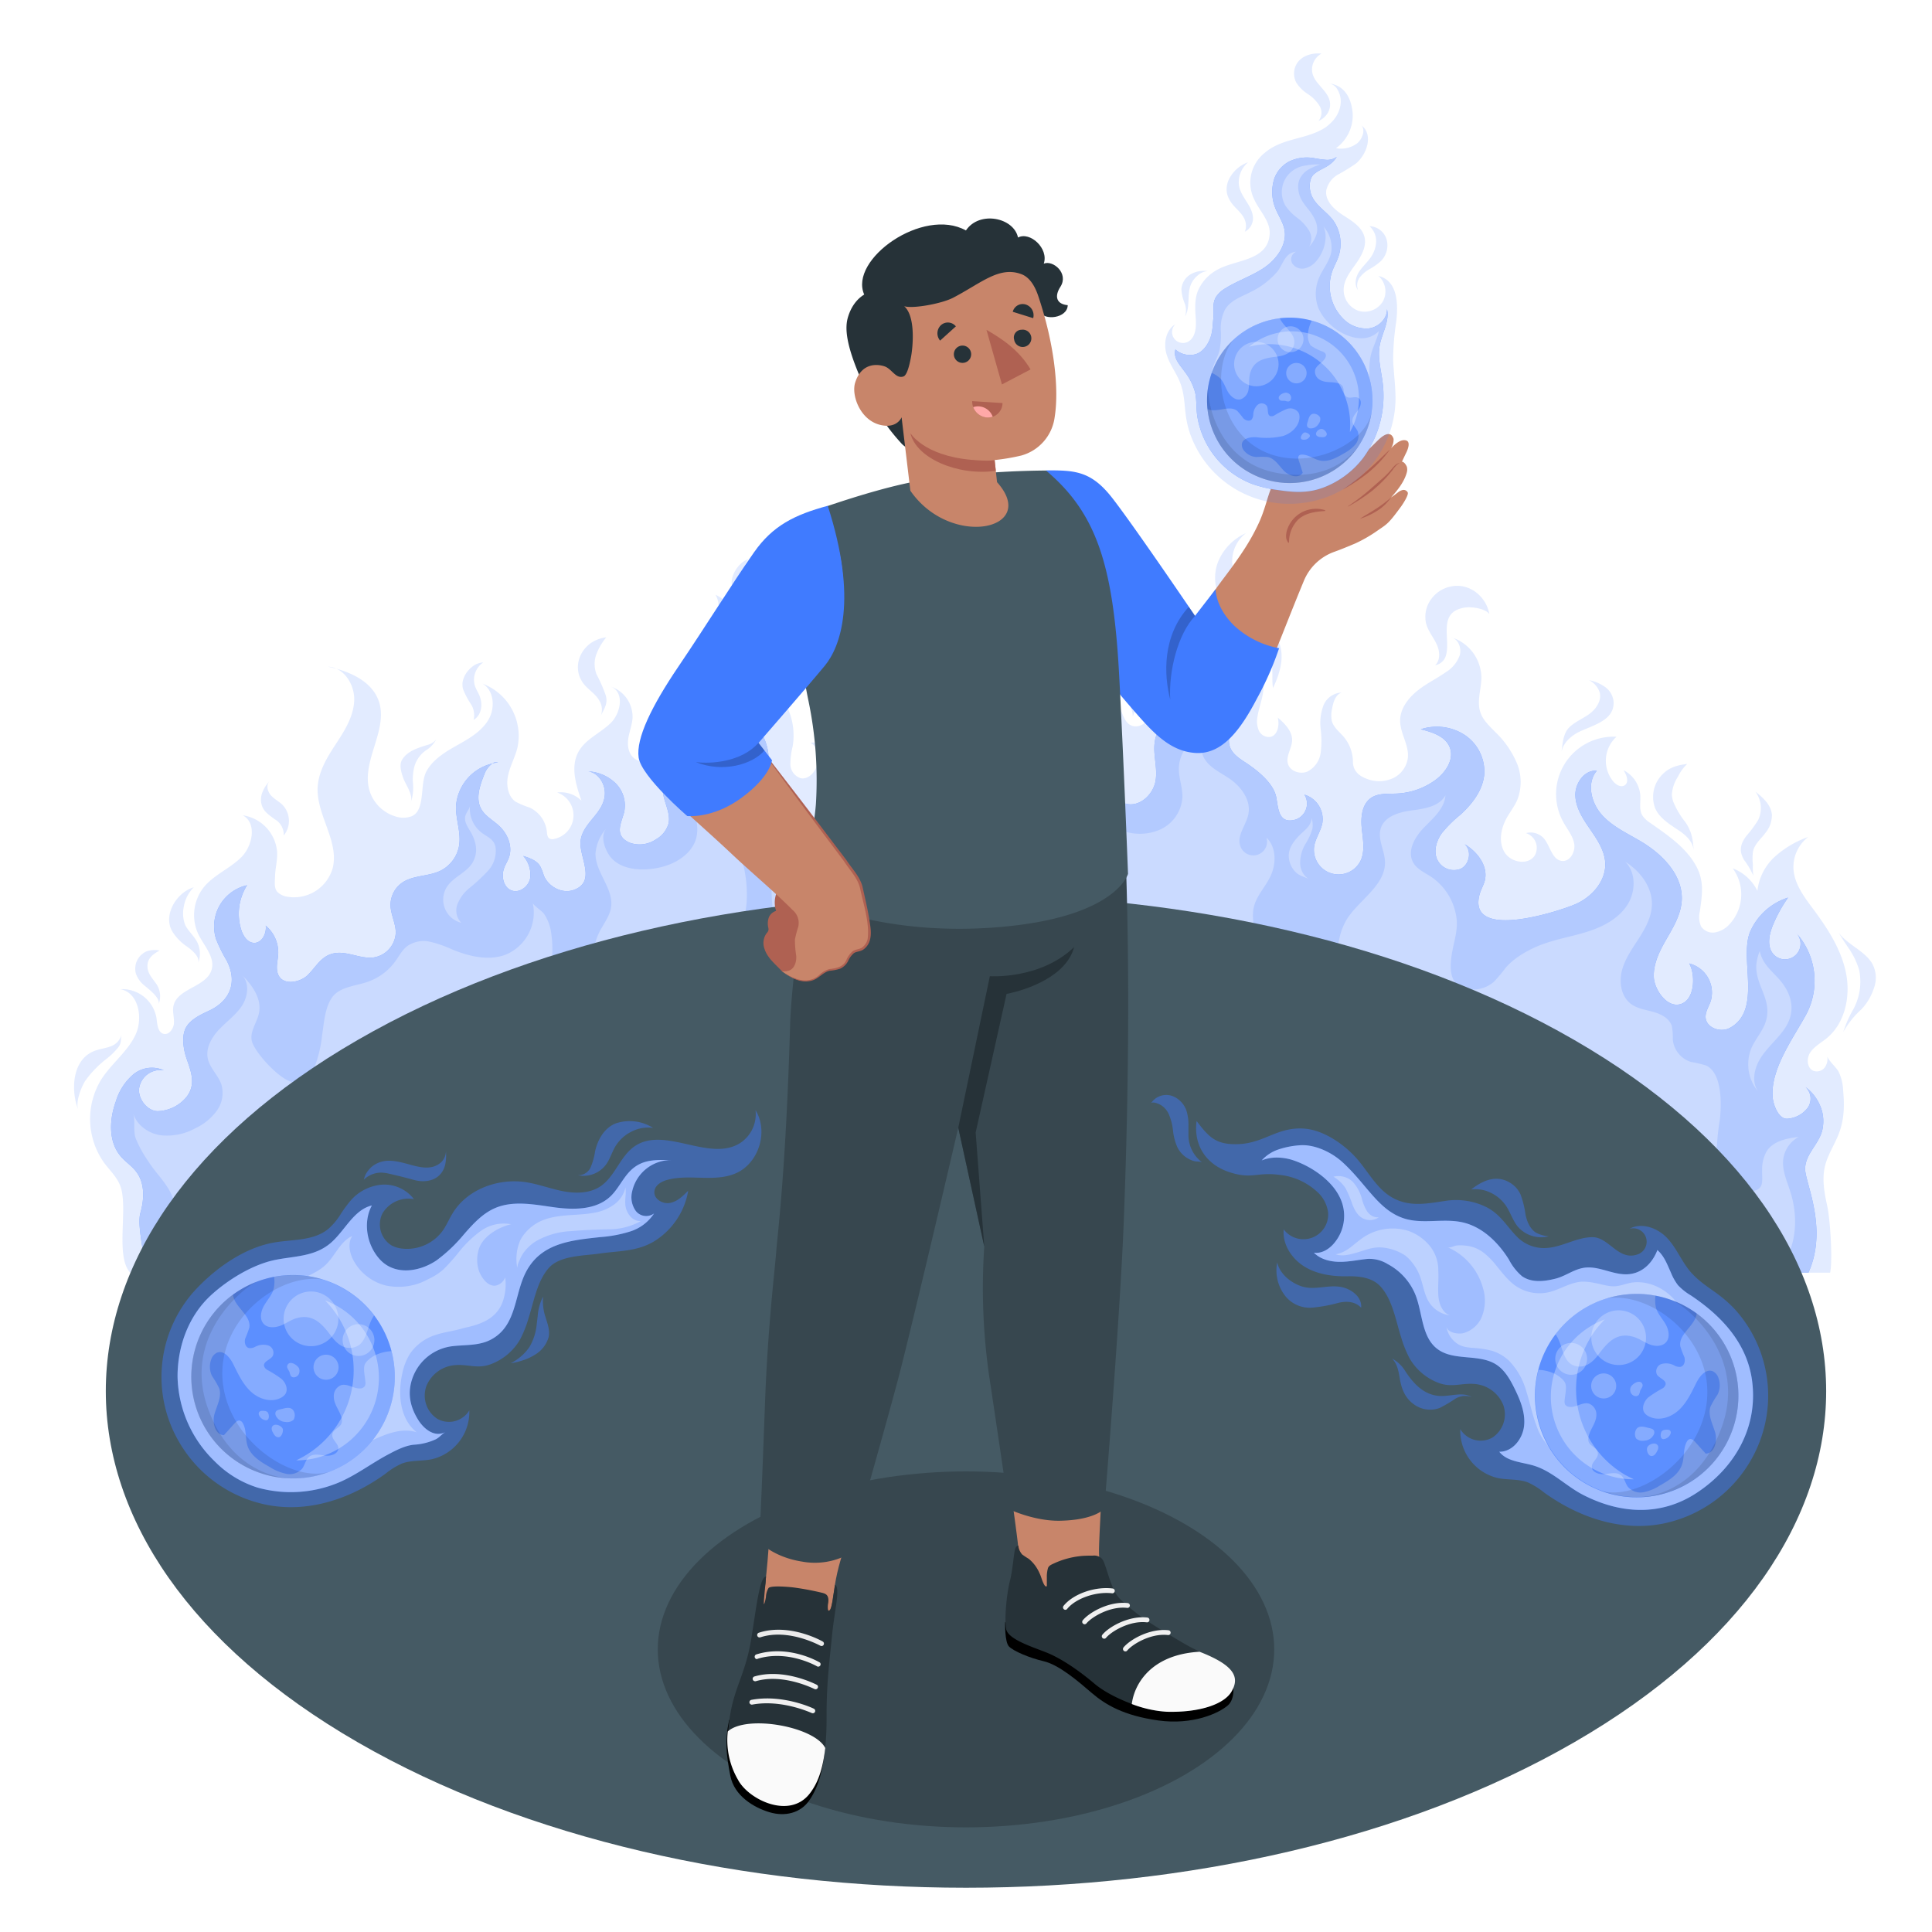 <svg class="animated" id="freepik_stories-fire-ball" xmlns="http://www.w3.org/2000/svg" viewBox="0 0 500 500" version="1.1" xmlns:xlink="http://www.w3.org/1999/xlink" xmlns:svgjs="http://svgjs.com/svgjs"><style>svg#freepik_stories-fire-ball:not(.animated) .animable {opacity: 0;}svg#freepik_stories-fire-ball.animated #freepik--Fire--inject-94 {animation: 1.5s 1 forwards ease-out zoomIn,6s Infinite  linear floating;animation-delay: 0s,1.5s;}svg#freepik_stories-fire-ball.animated #freepik--fire-ball-2--inject-94 {animation: 1.5s 1 forwards cubic-bezier(.36,-0.01,.5,1.38) slideUp,6s Infinite  linear floating;animation-delay: 0s,1.5s;}svg#freepik_stories-fire-ball.animated #freepik--fire-ball-1--inject-94 {animation: 1.5s 1 forwards cubic-bezier(.36,-0.01,.5,1.38) slideUp,6s Infinite  linear floating;animation-delay: 0s,2.5s;}            @keyframes zoomIn {                0% {                    opacity: 0;                    transform: scale(0.5);                }                100% {                    opacity: 1;                    transform: scale(1);                }            }                    @keyframes floating {                0% {                    opacity: 1;                    transform: translateY(0px);                }                50% {                    transform: translateY(-10px);                }                100% {                    opacity: 1;                    transform: translateY(0px);                }            }                    @keyframes slideUp {                0% {                    opacity: 0;                    transform: translateY(30px);                }                100% {                    opacity: 1;                    transform: inherit;                }            }        .animator-hidden { display: none; }</style><g id="freepik--Fire--inject-94" class="animable" style="transform-origin: 252.314px 233.68px;"><g id="freepik--fire--inject-94" class="animable" style="transform-origin: 252.314px 233.68px;"><g id="elws7hn5bb5k"><path d="M475.86,277.41c-.59-1.18-2.78-3-3-4.16a3.73,3.73,0,0,1-.61,3,2.6,2.6,0,0,1-2.82.92c-1.76-.62-2-3.2-.95-4.77s2.75-2.48,4.2-3.65c4.83-3.91,6.29-10.9,5.05-17s-4.74-11.45-8.44-16.44c-2.35-3.16-4.9-6.5-5.14-10.42a9.84,9.84,0,0,1,3.82-8.29,25.82,25.82,0,0,0-8.66,5.13,14,14,0,0,0-4.49,8.83,11.81,11.81,0,0,0-6.4-5.84,11.37,11.37,0,0,1-1,14.66,6.58,6.58,0,0,1-3.59,1.93,3.63,3.63,0,0,1-3.59-1.55,5.91,5.91,0,0,1-.33-3.84c.63-4.46,1.23-8-1.1-12.07-2.67-4.67-7.32-7.78-11.72-10.88a6.56,6.56,0,0,1-2.09-2c-.84-1.5-.39-3.36-.49-5.08a8,8,0,0,0-4.35-6.57c.83,1.24,1.53,3.2.24,3.95-.91.53-2.06-.12-2.77-.89a8.4,8.4,0,0,1,.72-11.71,14.87,14.87,0,0,0-13.78,22.05c1,1.86,2.47,3.56,2.83,5.64s-1.07,4.68-3.18,4.45c-2.57-.28-3-3.88-4.67-5.83a4.62,4.62,0,0,0-4.64-1.37,4,4,0,0,1,2.2,5.92c-1.81,2.5-6.18,1.65-7.76-1s-.93-6.12.57-8.82c.87-1.57,2-3,2.73-4.63a12.75,12.75,0,0,0-.08-9.56,24.14,24.14,0,0,0-5.52-8c-1.53-1.56-3.24-3.1-3.93-5.17-1-2.92.29-6.09.26-9.18a11.1,11.1,0,0,0-8-10.31c1.93.36,2.92,2.74,2.43,4.63a8.49,8.49,0,0,1-3.63,4.47c-2.45,1.74-5.2,3-7.54,4.95s-4.29,4.58-4.29,7.59c0,3.31,2.36,6.36,2,9.65a6.78,6.78,0,0,1-3.73,5.19,8.6,8.6,0,0,1-6.48.37c-2.35-.78-4-2.12-4-4.59a10.16,10.16,0,0,0-2.45-6.5c-1.09-1.27-2.55-2.35-3-4a7.11,7.11,0,0,1,.06-3.21c.29-1.68.86-3.63,2.47-4.17a5.28,5.28,0,0,0-4.73,3.37,13,13,0,0,0-.7,6.08,25.39,25.39,0,0,1,0,6.16,6.43,6.43,0,0,1-3.44,4.83c-1.9.8-4.51-.08-5.05-2.07s1.07-4,1.1-6.08c0-2.38-1.91-4.26-3.71-5.82.48,1.93,0,4.56-1.91,5a2.87,2.87,0,0,1-3-1.66,6,6,0,0,1-.34-3.6c.44-2.85,1.78-5.61,1.53-8.49-.31-3.48-2.88-6.33-5.58-8.55a43.54,43.54,0,0,0-13.61-7.6c3.3,3.54,3,8.56-1.16,11.09-2,1.22-4.57,1.68-6.12,3.47a9.43,9.43,0,0,0-1.76,5.2,12.63,12.63,0,0,1-1.38,5.35c-1,1.57-3.1,2.62-4.75,1.76-1.45-.75-1.93-2.54-2.61-4a11.29,11.29,0,0,0-9.83-6.44,8.18,8.18,0,0,1,6,5.65c.66,2.8-1,6.11-3.79,6.79s-5.62-1.32-8.18-2.82c-3.65-2.14-7.47-2.83-11.49-3.87-1.6-.42-3.2-1.49-3.5-3.11a5.49,5.49,0,0,1,.15-2.13c.66-3,1.75-6.05,1.05-9-1.12-4.76-6-7.23-9.19-10.45-3.07-3.07-5.39-9.57-.44-12.33a29.92,29.92,0,0,0-15.66,8.6,11.72,11.72,0,0,0-3.2,5.21c-.84,3.57,1,7.49-.28,10.91-1.71,4.42-7.78,5.59-10.13,9.71a7.13,7.13,0,0,0-.74,5.06,18,18,0,0,0,2.1,4.52,8.37,8.37,0,0,1,1.32,4.74c-.18,1.66-1.5,3.3-3.17,3.28-2,0-3.22-2.19-4.65-3.62a7.82,7.82,0,0,0-6.68-2.13c1.92.84,2.42,3.41,1.91,5.44s-2.38,4.19-4.46,3.69a3.87,3.87,0,0,1-2.59-3.58,18.58,18.58,0,0,1,.6-4.67c1-6-1.31-12.89-6.71-15.73-1.57-.83-3.32-1.28-4.91-2.07a6.51,6.51,0,0,1-3.62-3.7c-.65-2.25.6-4.55,1-6.85a10.13,10.13,0,0,0-5.72-10.85c1.88,3.37.2,7.65-2.15,10.71s-5.42,5.71-6.76,9.33a14.46,14.46,0,0,0-.22,8.42,15.48,15.48,0,0,1,.88,4.86c-.18,2.21-1.65,4.09-3.15,5.72-1.76,1.9-3.85,3.78-6.43,4.06-3.75.41-5.18-2.58-4.79-5.67.24-1.87,1-3.66,1.13-5.54a8.22,8.22,0,0,0-5.49-8.08c3.43,1.48,2.47,6.85-.22,9.44s-6.5,4.13-8.29,7.4c-2.09,3.83-.67,8.54.79,12.65a7.49,7.49,0,0,0-6.29-2.12,6.23,6.23,0,0,1-.76,12,1.68,1.68,0,0,1-1.23-.09c-.58-.36-.62-1.16-.69-1.84a7.78,7.78,0,0,0-4.49-6.2,20.89,20.89,0,0,1-3.64-1.53c-2-1.45-2.43-4.37-1.89-6.81s1.79-4.67,2.4-7.09a14.45,14.45,0,0,0-9-16.61c3,1.77,3.3,6.34,1.49,9.36s-5,4.85-8.09,6.58-6.25,3.66-7.94,6.74c-1.79,3.29-.14,10.16-3.91,11.66a6.35,6.35,0,0,1-4.15,0,10.06,10.06,0,0,1-6.72-6.83c-2.1-7.56,5-15.6,2.45-23-1.81-5.23-7.69-7.78-13.11-8.9,4.09.14,6.91,4.65,6.75,8.74S89.25,189,87,192.43s-4.52,7.07-4.78,11.16c-.46,7.21,5.58,14,3.9,21a10.4,10.4,0,0,1-11.88,7.46,4.51,4.51,0,0,1-2.46-1.23c-.92-1-.62-2.69-.6-4,.05-2.06.62-4.1.55-6.16A10.44,10.44,0,0,0,62.84,211c3.69,2,2.58,7.9-.41,10.87s-7.21,4.59-9.81,7.9a11.63,11.63,0,0,0-1.29,12c1.47,3,4.4,6,3.42,9.23-1.34,4.48-8.93,4.77-9.86,9.35-.3,1.46.22,3,.13,4.45s-1.32,3.16-2.75,2.74-1.57-2.44-1.76-4A9,9,0,0,0,31.12,256c4.78.84,6,7.55,3.9,11.91s-6.25,7.4-8.84,11.5A19.53,19.53,0,0,0,27,301c1.38,1.85,3.11,3.48,4,5.59,2.41,5.55-1.34,18.28,2.69,22.79H473.64c.69-3.37,0-13.86-.74-17.22s-1.4-6.86-.63-10.21c.66-2.92,2.38-5.48,3.5-8.26,1.56-3.85,1.6-7.6,1.22-11.66A12.06,12.06,0,0,0,475.86,277.41Z" style="fill: rgb(64, 123, 255); opacity: 0.15; transform-origin: 250.734px 237.675px;" class="animable"></path></g><path d="M127.41,197.56a10.36,10.36,0,0,1,1.48-.23A1.86,1.86,0,0,0,127.41,197.56Zm344.18,90.21a11.67,11.67,0,0,0-4.3-6.43,4.12,4.12,0,0,1,.52,5.39,7.21,7.21,0,0,1-5.08,2.78c-2.57.35-4-4.08-4-6.06-.28-7.26,5.52-15,8.8-21.08a18.55,18.55,0,0,0-2.64-20.89A4,4,0,1,1,459,247c-1.85-2.06-1.15-5.3-.06-7.84a36.79,36.79,0,0,1,3.81-6.86,15.94,15.94,0,0,0-9.77,8.74c-3,6.93,3.24,20.4-5.34,25-2.36,1.26-6,0-6.23-2.68-.1-1.5.83-2.84,1.32-4.26a7.78,7.78,0,0,0-5.57-9.76c1.58,2.65,1.6,9.16-2.05,10.46s-6.88-3.71-7.09-6.69c-.25-3.58,1.48-7,3.26-10.08s3.72-6.33,3.95-9.91c.41-6.51-4.91-12-10.5-15.32-3.56-2.13-7.49-3.87-10.24-7s-3.92-8.18-1.23-11.34c-3.2-.26-5.68,3.25-5.56,6.46s2,6.05,3.82,8.69,3.73,5.45,3.91,8.66c.26,4.69-3.41,8.88-7.73,10.74s-27.89,9.55-24.82-2.42c.32-1.24,1-2.36,1.36-3.6,1-3.75-1.85-7.55-5.2-9.51,1.93,1.66,1.28,5.25-1,6.36a4.78,4.78,0,0,1-6.22-2.7c-.8-2.15,0-4.61,1.29-6.48a32.64,32.64,0,0,1,4.86-4.83c3.1-2.83,5.86-6.42,6.17-10.6A11.41,11.41,0,0,0,379,190.17a13.21,13.21,0,0,0-11.3-1.43c3,.74,6.43,1.84,7.52,4.73,1.16,3.08-1.07,6.43-3.72,8.38a18.32,18.32,0,0,1-10,3.52c-2.3.11-4.81-.16-6.7,1.15-2.35,1.64-2.66,5-2.38,7.81s.91,5.87-.31,8.45a6.37,6.37,0,0,1-12-3.78c.36-2.14,1.78-4,2.14-6.14a6.61,6.61,0,0,0-4.66-7.2,4.38,4.38,0,0,1-2.19,6.41c-4.66,1.42-4.57-3.12-5.12-5.82-.73-3.54-4.74-6.77-7.56-8.65-1.66-1.11-3.51-2.2-4.29-4-1.54-3.64,1.95-7.38,2.51-11.28.77-5.29-4.18-9.92-9.36-11.22,3,1.49,4.22,5.41,3.15,8.55a10,10,0,0,1-7.29,6.11c-2.13.49-4.49.46-6.24,1.76-2.05,1.52-2.58,4.38-2.45,6.93s.74,5.11.31,7.63c-.61,3.6-4.19,6.88-7.71,5.91-3.15-.87-4.62-4.36-6.18-7.24s-4.65-5.84-7.67-4.57c1.82,2,2.48,7,.93,9.31-2.3,3.46-6.35.44-7.31-2.4-.72-2.15-.66-4.49-1.31-6.66a10.79,10.79,0,0,0-9.28-7.48c-2.69-.21-6,.37-7.56-1.82-1.43-2-.19-4.76.73-7.06,2.25-5.64,1.57-13.26-3.7-16.28a3.63,3.63,0,0,1-2,5.58c-4.56.86-8.09-11.71-3.82-13.14a9.65,9.65,0,0,0-6.19,6.65c-.68,2.67-.19,5.47,0,8.21s-.11,5.76-2,7.78c-1.36,1.5-3.38,2.22-4.91,3.54-4.61,4-2.05,9.63.06,14.11,1.55,3.31,3.59,6.53,4,10.16s-1.7,7.9-5.33,8.34a5.21,5.21,0,0,1-4.9-2.31c-.86-1.34-1-3-1.63-4.48a8.77,8.77,0,0,0-8.8-5.31c3.92,2,5.06,7.92,2.16,11.22-3.06,3.47-7.19,2.13-10.73.49-2.73-1.26-7.31-1.44-9.5-3.21-1.55-1.26-1.61-3.66-.92-5.54s2-3.49,2.7-5.35c1.67-4.19.39-9.14-2.36-12.72a5.22,5.22,0,0,1,.6,4.17A3,3,0,0,1,193,194c-2.62-.67-1.14-4.23-1.17-6a9.78,9.78,0,0,0-2.75-6.74c-2.09-2.11-5.42-3.73-5.42-6.7a7.16,7.16,0,0,1,1.58-3.82,6,6,0,0,0-4.2,4.72,10.18,10.18,0,0,0,1.12,6.45,16,16,0,0,1,1.61,3.53c.59,2.54-.73,5.18-2.53,7s-4.08,3.24-6,5-3.67,4-3.73,6.61c-.08,3.13,2.22,6.14,1.48,9.18a6.83,6.83,0,0,1-3.25,4,7.47,7.47,0,0,1-6.88.82c-4-1.86-2.08-4.94-1.33-7.87a8.11,8.11,0,0,0-2.13-7.39,11,11,0,0,0-7.17-3.16c2.57.37,4.34,3.08,4.31,5.68-.07,5.15-5.71,7.47-6.28,12.29-.49,4.11,4.22,10.58-1.79,12.72-3,1.07-6.56-.82-7.74-3.77a14.22,14.22,0,0,0-.93-2.37c-.9-1.5-2.72-2.13-4.39-2.66a7.21,7.21,0,0,1,1.78,5.85c-.45,2.06-2.66,3.77-4.67,3.12-2.19-.7-2.87-3.66-2.06-5.81.36-1,.93-1.83,1.26-2.79,1-2.83-.32-6.06-2.49-8.1-1.59-1.5-3.68-2.56-4.72-4.48-1.47-2.71-.33-6,.83-8.9a5.87,5.87,0,0,1,2.08-2.81A12.22,12.22,0,0,0,118,208.9c0,3.31,1.33,6.58.83,9.85a8.92,8.92,0,0,1-4.9,6.62c-3.13,1.5-7,1.11-9.86,3.07a7.05,7.05,0,0,0-3,5.91c.07,2.4,1.36,4.64,1.35,7a6.77,6.77,0,0,1-5.94,6.47c-3.88.36-7.68-2.41-11.51-.63-2.28,1.06-3.57,3.46-5.38,5.21-2.11,2-7.08,2.92-7.84-1-.29-1.48.17-3,.25-4.49a9.05,9.05,0,0,0-3.23-7.35c.26,2-1,4.58-3.1,4.45-1.63-.09-2.7-1.74-3.21-3.29a13.83,13.83,0,0,1,1.48-11.62,10.91,10.91,0,0,0-8,14,39.28,39.28,0,0,0,2.76,5.55c2.78,5.45.94,10.28-4.49,12.87-2.12,1-4.72,2.15-6,4.27-1.37,2.33-.7,6,.15,8.39,1.19,3.36,2.34,6.57-.07,9.69a10.09,10.09,0,0,1-7.54,3.7c-2.71-.12-5-3.16-4.76-5.8a5.54,5.54,0,0,1,6.41-4.77,7.54,7.54,0,0,0-7.83,1A14.7,14.7,0,0,0,30,285c-1.73,4.74-2,10.56,1.34,14.36,1.25,1.43,2.91,2.47,4,4,2.18,2.93,2,7,1,10.53s1.46,11.88,1.08,15.51H468c5.16-11.35-.77-23.18-.83-26.78-.06-4.07,3.86-6.65,4.53-10.6A10.31,10.31,0,0,0,471.59,287.77Z" style="fill: rgb(64, 123, 255); transform-origin: 250.309px 242.815px;" id="ely09cwrgqxlp" class="animable"></path><g id="eleewb6p6sbfh"><path d="M127.41,197.56a10.36,10.36,0,0,1,1.48-.23A1.86,1.86,0,0,0,127.41,197.56Zm344.18,90.21a11.67,11.67,0,0,0-4.3-6.43,4.12,4.12,0,0,1,.52,5.39,7.21,7.21,0,0,1-5.08,2.78c-2.57.35-4-4.08-4-6.06-.28-7.26,5.52-15,8.8-21.08a18.55,18.55,0,0,0-2.64-20.89A4,4,0,1,1,459,247c-1.85-2.06-1.15-5.3-.06-7.84a36.79,36.79,0,0,1,3.81-6.86,15.94,15.94,0,0,0-9.77,8.74c-3,6.93,3.24,20.4-5.34,25-2.36,1.26-6,0-6.23-2.68-.1-1.5.83-2.84,1.32-4.26a7.78,7.78,0,0,0-5.57-9.76c1.58,2.65,1.6,9.16-2.05,10.46s-6.88-3.71-7.09-6.69c-.25-3.58,1.48-7,3.26-10.08s3.72-6.33,3.95-9.91c.41-6.51-4.91-12-10.5-15.32-3.56-2.13-7.49-3.87-10.24-7s-3.92-8.18-1.23-11.34c-3.2-.26-5.68,3.25-5.56,6.46s2,6.05,3.82,8.69,3.73,5.45,3.91,8.66c.26,4.69-3.41,8.88-7.73,10.74s-27.89,9.55-24.82-2.42c.32-1.24,1-2.36,1.36-3.6,1-3.75-1.85-7.55-5.2-9.51,1.93,1.66,1.28,5.25-1,6.36a4.78,4.78,0,0,1-6.22-2.7c-.8-2.15,0-4.61,1.29-6.48a32.64,32.64,0,0,1,4.86-4.83c3.1-2.83,5.86-6.42,6.17-10.6A11.41,11.41,0,0,0,379,190.17a13.21,13.21,0,0,0-11.3-1.43c3,.74,6.43,1.84,7.52,4.73,1.16,3.08-1.07,6.43-3.72,8.38a18.32,18.32,0,0,1-10,3.52c-2.3.11-4.81-.16-6.7,1.15-2.35,1.64-2.66,5-2.38,7.81s.91,5.87-.31,8.45a6.37,6.37,0,0,1-12-3.78c.36-2.14,1.78-4,2.14-6.14a6.61,6.61,0,0,0-4.66-7.2,4.38,4.38,0,0,1-2.19,6.41c-4.66,1.42-4.57-3.12-5.12-5.82-.73-3.54-4.74-6.77-7.56-8.65-1.66-1.11-3.51-2.2-4.29-4-1.54-3.64,1.95-7.38,2.51-11.28.77-5.29-4.18-9.92-9.36-11.22,3,1.49,4.22,5.41,3.15,8.55a10,10,0,0,1-7.29,6.11c-2.13.49-4.49.46-6.24,1.76-2.05,1.52-2.58,4.38-2.45,6.93s.74,5.11.31,7.63c-.61,3.6-4.19,6.88-7.71,5.91-3.15-.87-4.62-4.36-6.18-7.24s-4.65-5.84-7.67-4.57c1.82,2,2.48,7,.93,9.31-2.3,3.46-6.35.44-7.31-2.4-.72-2.15-.66-4.49-1.31-6.66a10.79,10.79,0,0,0-9.28-7.48c-2.69-.21-6,.37-7.56-1.82-1.43-2-.19-4.76.73-7.06,2.25-5.64,1.57-13.26-3.7-16.28a3.63,3.63,0,0,1-2,5.58c-4.56.86-8.09-11.71-3.82-13.14a9.65,9.65,0,0,0-6.19,6.65c-.68,2.67-.19,5.47,0,8.21s-.11,5.76-2,7.78c-1.36,1.5-3.38,2.22-4.91,3.54-4.61,4-2.05,9.63.06,14.11,1.55,3.31,3.59,6.53,4,10.16s-1.7,7.9-5.33,8.34a5.21,5.21,0,0,1-4.9-2.31c-.86-1.34-1-3-1.63-4.48a8.77,8.77,0,0,0-8.8-5.31c3.92,2,5.06,7.92,2.16,11.22-3.06,3.47-7.19,2.13-10.73.49-2.73-1.26-7.31-1.44-9.5-3.21-1.55-1.26-1.61-3.66-.92-5.54s2-3.49,2.7-5.35c1.67-4.19.39-9.14-2.36-12.72a5.22,5.22,0,0,1,.6,4.17A3,3,0,0,1,193,194c-2.62-.67-1.14-4.23-1.17-6a9.78,9.78,0,0,0-2.75-6.74c-2.09-2.11-5.42-3.73-5.42-6.7a7.16,7.16,0,0,1,1.58-3.82,6,6,0,0,0-4.2,4.72,10.18,10.18,0,0,0,1.12,6.45,16,16,0,0,1,1.61,3.53c.59,2.54-.73,5.18-2.53,7s-4.08,3.24-6,5-3.67,4-3.73,6.61c-.08,3.13,2.22,6.14,1.48,9.18a6.83,6.83,0,0,1-3.25,4,7.47,7.47,0,0,1-6.88.82c-4-1.86-2.08-4.94-1.33-7.87a8.11,8.11,0,0,0-2.13-7.39,11,11,0,0,0-7.17-3.16c2.57.37,4.34,3.08,4.31,5.68-.07,5.15-5.71,7.47-6.28,12.29-.49,4.11,4.22,10.58-1.79,12.72-3,1.07-6.56-.82-7.74-3.77a14.22,14.22,0,0,0-.93-2.37c-.9-1.5-2.72-2.13-4.39-2.66a7.21,7.21,0,0,1,1.78,5.85c-.45,2.06-2.66,3.77-4.67,3.12-2.19-.7-2.87-3.66-2.06-5.81.36-1,.93-1.83,1.26-2.79,1-2.83-.32-6.06-2.49-8.1-1.59-1.5-3.68-2.56-4.72-4.48-1.47-2.71-.33-6,.83-8.9a5.87,5.87,0,0,1,2.08-2.81A12.22,12.22,0,0,0,118,208.9c0,3.31,1.33,6.58.83,9.85a8.92,8.92,0,0,1-4.9,6.62c-3.13,1.5-7,1.11-9.86,3.07a7.05,7.05,0,0,0-3,5.91c.07,2.4,1.36,4.64,1.35,7a6.77,6.77,0,0,1-5.94,6.47c-3.88.36-7.68-2.41-11.51-.63-2.28,1.06-3.57,3.46-5.38,5.21-2.11,2-7.08,2.92-7.84-1-.29-1.48.17-3,.25-4.49a9.05,9.05,0,0,0-3.23-7.35c.26,2-1,4.58-3.1,4.45-1.63-.09-2.7-1.74-3.21-3.29a13.83,13.83,0,0,1,1.48-11.62,10.91,10.91,0,0,0-8,14,39.28,39.28,0,0,0,2.76,5.55c2.78,5.45.94,10.28-4.49,12.87-2.12,1-4.72,2.15-6,4.27-1.37,2.33-.7,6,.15,8.39,1.19,3.36,2.34,6.57-.07,9.69a10.09,10.09,0,0,1-7.54,3.7c-2.71-.12-5-3.16-4.76-5.8a5.54,5.54,0,0,1,6.41-4.77,7.54,7.54,0,0,0-7.83,1A14.7,14.7,0,0,0,30,285c-1.73,4.74-2,10.56,1.34,14.36,1.25,1.43,2.91,2.47,4,4,2.18,2.93,2,7,1,10.53s1.46,11.88,1.08,15.51H468c5.16-11.35-.77-23.18-.83-26.78-.06-4.07,3.86-6.65,4.53-10.6A10.31,10.31,0,0,0,471.59,287.77Z" style="fill: rgb(255, 255, 255); opacity: 0.6; transform-origin: 250.309px 242.815px;" class="animable"></path></g><g id="el8fetn1nt6de"><path d="M119.39,238.82a4.54,4.54,0,0,1-1-4.81,10.23,10.23,0,0,1,3.06-4.15,44.68,44.68,0,0,0,4.88-4.54,7.55,7.55,0,0,0,1.9-6.17c-.47-2.18-2.4-2.62-3.9-3.91a7.8,7.8,0,0,1-2.69-6.77c-.15,1.18-1.38,2-1.29,3.5s1.19,2.69,1.86,4.09c1.14,2.34,1.47,4.71.15,7.07-1.5,2.67-4.91,3.73-6.62,6.27a6.17,6.17,0,0,0,3.66,9.42Zm72.78-24.88c-.65-1.83.06-4.44-.48-6.44a33.4,33.4,0,0,0-2.27-5c-1.61-3.52-4.07-7.58-2.77-11.61-1.26,3.92-2.91,7.87-1.85,12.17C186,207.66,190.62,209.57,192.17,213.94Zm52.23-38.48.58.4a12.69,12.69,0,0,1,3.31,3,5.17,5.17,0,0,1,.83,4.27,5.81,5.81,0,0,0,2.73-4.47,6,6,0,0,0-2.51-5.6,17.43,17.43,0,0,0-3.44-1.46,8.74,8.74,0,0,1-5.13-6.73,13.06,13.06,0,0,0-.72,4.43C240.08,172.2,242.28,174,244.4,175.46Zm4.57,13c.07,4.94.81,8.86,5.36,11.72,2.64,1.67,6.06,2.17,8.19,4.46a6.82,6.82,0,0,1,1.15,7.32,16.2,16.2,0,0,0,2.35-8.5,9,9,0,0,0-4.19-7.45c-2.89-1.64-6.41-1-9.38-2.57A6.09,6.09,0,0,1,249,188.42Zm89.68,39.05.23.12a5,5,0,0,1-2.4-4.27,9.73,9.73,0,0,1,1.33-4.88,15.23,15.23,0,0,0,1.82-3.93,5.32,5.32,0,0,0-.22-2.82c0,2.06-2,3.26-3.26,4.59s-2.58,3-2.62,5.05a6.11,6.11,0,0,0,1.57,4.12C336.16,226.67,337.35,226.82,338.65,227.47Zm117.19,46c1.78-2.65,4.31-4.74,6.09-7.39,2.44-3.66,2.18-7.45-.18-11-2.2-3.33-5.46-4.88-6.33-9a12.71,12.71,0,0,0-.89,3.62c-.26,5.37,4.11,8.81,2.52,14.42-.74,2.58-2.72,4.63-3.79,7.1A11,11,0,0,0,455,282.49C453.16,279.85,454.06,276.17,455.84,273.51Zm5.66,26.54a7.68,7.68,0,0,1,4-5.81c-3.11.35-6.59,1.06-8.28,3.69a9.45,9.45,0,0,0-1.18,4.89c-.08,2.8.74,5.18-3,5.49a7.58,7.58,0,0,1-5.34-1.65c-2.31-1.88-3.31-5-3.43-8a59.28,59.28,0,0,1,.83-8.9c.42-3.8.68-12-3.54-14a28,28,0,0,0-3.9-.92,6.76,6.76,0,0,1-4.74-5.77,17.81,17.81,0,0,0-.24-3.51c-.61-2-2.75-3.1-4.76-3.67s-4.2-.84-5.87-2.11c-2.5-1.9-3.08-5.54-2.3-8.58s2.66-5.66,4.36-8.3,3.29-5.52,3.4-8.66c.17-4.6-3-8.8-6.89-11.21,2.89,2.89,2.7,7.91.44,11.31s-6.11,5.44-10,6.7-8,1.92-11.81,3.32c-3.39,1.24-7.26,3.36-9.63,6.14a36.68,36.68,0,0,1-3,3.58,8.22,8.22,0,0,1-8.4,1.44c-2.87-1.32-3-4.77-2.62-7.65.48-4.17,2.12-7.28,1.11-11.59a15.24,15.24,0,0,0-6.32-9.36c-1.67-1.09-3.65-1.94-4.64-3.67-1.7-3,.42-6.66,2.8-9.1s5.32-4.93,5.53-8.34c-1.57,2.88-5.36,3.49-8.62,3.91s-7.08,1.48-8.1,4.6c-.95,2.88,1.08,5.89,1.08,8.92,0,6.52-8.1,10.42-10.59,16a15.37,15.37,0,0,0-1.32,4.19,7.38,7.38,0,0,1-4.06,4.66,12.48,12.48,0,0,1-18.18-11.92c.22-4.2,3.69-6.73,5-10.62,1-3,.75-6.62-1.54-8.78a3.55,3.55,0,0,1-6.75,2.2c-1-2.75,1.54-5.44,2.09-8.31.69-3.58-1.85-7.05-4.86-9.12-2.38-1.64-5.27-2.88-6.65-5.42a6.44,6.44,0,0,1,1.51-7.75c-4.16,2-7.91,5.82-8,10.44-.06,2.54,1,5,.91,7.56a9.83,9.83,0,0,1-5.53,8.21,13,13,0,0,1-10.1.35,6.24,6.24,0,0,1-3.39-2.45,12.65,12.65,0,0,1-.92-2.93,9.7,9.7,0,0,0-3.16-4.78,9.48,9.48,0,0,1-2.21,7.92c-2.33,2.59-5.65,3.76-8.08,6.24a17.26,17.26,0,0,0-4.76,9.56,51.34,51.34,0,0,1-.69,5.82c-.5,1.9-1.72,3.77-3.61,4.3-2.2.61-4.56-.88-5.64-2.9a13,13,0,0,1-1.06-6.69c.15-3.6.65-7.2.6-10.8-.12-8.08-3.86-14.42-10-19.39-1.94-1.55-4.05-3-5.46-5a6.07,6.07,0,0,1-.33-6.91c1.54-2.69,1.36-4.48,1.6-7.42-.16,2-1.67,3.61-3.23,4.87s-3.29,2.43-4.22,4.2a8.36,8.36,0,0,0-.12,6.69c1.37,3.82,3.74,7,4.4,11a12,12,0,0,1-3.19,10.58A10.52,10.52,0,0,1,225.49,219a3.83,3.83,0,0,1-1.4-1,7.19,7.19,0,0,1-.8-1.53,6.43,6.43,0,0,0-2.87-2.94,5.27,5.27,0,0,1-1,6.05,8.41,8.41,0,0,1-6,2.29c-2,0-4-.46-6.07-.62-11.33-.89-6.68,14.19-6.88,21.1-.05,1.57-.33,3.31-1.56,4.3-2.78,2.24-6.51-1-6.79-3.91s.91-6.3,1.11-9.17a32.09,32.09,0,0,0-.55-8.3,31.55,31.55,0,0,0-7.28-14.84,22.69,22.69,0,0,1-3.83-4.83c-.9-1.86-1-4.3.39-5.81-2.61,1.53-3,5.15-2.54,8.13s1.53,6,.76,9c-.73,2.75-3,4.87-5.53,6.18-4.77,2.47-13.86,3.24-17.14-2-1.23-2-2.09-4.95-.58-6.7a11.06,11.06,0,0,0-2.81,6.36c-.16,5,4.85,9.25,4,14.17-.32,1.93-1.51,3.59-2.47,5.31a15,15,0,0,0-2.09,7c-.06,4.64,3.57,8.18,4,12.81.33,3.31-.67,6.9-3.22,9a8.7,8.7,0,0,1-9.39,1,9.55,9.55,0,0,1-5-8.13c-.08-3.42,1.59-6.6,2.34-9.93a30,30,0,0,0,.34-10.69,11.75,11.75,0,0,0-1.8-4.75c-.49-.72-2.8-2.26-2.95-2.86a11.8,11.8,0,0,1-7,13.37c-4.42,1.68-9.42.46-13.8-1.32a30.28,30.28,0,0,0-5.71-2,7.5,7.5,0,0,0-5.81,1c-1.44,1-2.27,2.69-3.31,4.12A14.88,14.88,0,0,1,95,254.15c-3.26,1.08-7.26,1.28-9.16,4.13-1.79,2.69-2,6.55-2.48,9.64a32.87,32.87,0,0,1-1.59,7.23c-.9,2.37-2.71,4.75-5.24,5-3.35.26-10.61-7.66-11.35-10.73-.6-2.48,1.37-4.81,1.86-7.32.72-3.67-1.78-7.18-4.45-9.8,2,2,1.62,5.49.09,7.89s-3.93,4.09-5.9,6.15-3.6,4.85-3,7.64c.55,2.5,2.76,4.34,3.54,6.78a7.87,7.87,0,0,1-1.25,6.75,14.3,14.3,0,0,1-5.46,4.45,15.16,15.16,0,0,1-9.13,1.83c-3.12-.5-6.09-2.61-7-5.64.58,2-.07,4.34.64,6.46a29.59,29.59,0,0,0,3.2,5.84c2.23,3.64,5.93,6.59,6.79,11,.67,3.46-.46,7-.73,10.51a17.56,17.56,0,0,0,1,7.41H459.72c5-5.31,5.92-13.38,3.73-20.6C462.58,305.87,461.15,303,461.5,300.05Z" style="fill: rgb(255, 255, 255); opacity: 0.3; transform-origin: 249.99px 247.12px;" class="animable"></path></g><g id="elu90lcrhrb9a"><g style="opacity: 0.15; transform-origin: 252.314px 212.605px;" class="animable"><path d="M73.17,208.36a6,6,0,0,1,.25,7.88A4.53,4.53,0,0,0,71.06,212c-1.17-.91-2.5-1.7-3.13-3.12a5,5,0,0,1-.11-3.58,8.43,8.43,0,0,1,1.91-3.09c-.93,1-.5,2.62.38,3.62S72.24,207.41,73.17,208.36Z" style="fill: rgb(64, 123, 255); transform-origin: 71.157px 209.225px;" id="elh7og4br9bah" class="animable"></path><path d="M121.84,182.18a5.29,5.29,0,0,1,.74,4.12c2.11-1.24,2.36-4,1.59-6.05-.35-.95-.94-1.79-1.26-2.75a5.4,5.4,0,0,1,2.16-6.06,5,5,0,0,0-3,1.23c-1.7,1.36-2.86,3.67-2.2,5.76A21,21,0,0,0,121.84,182.18Z" style="fill: rgb(64, 123, 255); transform-origin: 122.376px 178.87px;" id="elry5q7rclojj" class="animable"></path><path d="M107.17,198.67a7.6,7.6,0,0,1,3.39-4.69,7.57,7.57,0,0,0,2.32-2.61,4.23,4.23,0,0,1-2.38,1.45c-2.38.78-4.92,1.47-6.38,3.7-.92,1.41-.26,3.43.26,4.87.65,1.84,2.78,4.52,1.86,6.6a12.89,12.89,0,0,0,.61-5.64A13.54,13.54,0,0,1,107.17,198.67Z" style="fill: rgb(64, 123, 255); transform-origin: 108.27px 199.68px;" id="elm9qsk4vopn" class="animable"></path><path d="M44.75,241.31c-2.81-4.28.91-10.39,5.4-11.67a9.12,9.12,0,0,0-2.58,5,8.35,8.35,0,0,0,.39,4.83c.81,1.52,2.17,2.68,3,4.2a6.8,6.8,0,0,1,.28,5.7c.7-1.7-1.69-3.58-2.83-4.39A13.08,13.08,0,0,1,44.75,241.31Z" style="fill: rgb(64, 123, 255); transform-origin: 47.755px 239.505px;" id="el7d1uput9u6m" class="animable"></path><path d="M37,254.73A6.78,6.78,0,0,1,35.18,252,4.89,4.89,0,0,1,38,246.18a6.64,6.64,0,0,1,3.31-.19c-1.47.81-3,1.83-3.14,3.69-.16,2.11,1.23,3.44,2.31,5A5.63,5.63,0,0,1,41,260C41.79,258.29,38,255.64,37,254.73Z" style="fill: rgb(64, 123, 255); transform-origin: 38.22px 252.932px;" id="eldjyn0y596qr" class="animable"></path><path d="M30.5,271.18l.07-.09c1-1.28.56-2,.91-3.43a4.39,4.39,0,0,1-2.94,3.17c-1.39.52-2.91.65-4.28,1.22-5.69,2.36-5.94,10.26-4,15.2-.81-2,.79-6,1.88-7.65a27.36,27.36,0,0,1,5.55-5.67A18.53,18.53,0,0,0,30.5,271.18Z" style="fill: rgb(64, 123, 255); transform-origin: 25.324px 277.455px;" id="elbdfxapb8arp" class="animable"></path><path d="M156.78,180a39.71,39.71,0,0,0-2.4-5.49,7.41,7.41,0,0,1-.07-5.11,15.2,15.2,0,0,1,2.6-4.46,9.11,9.11,0,0,0-3.85,1.38c-3.49,2.38-4.69,7-2.12,10.5,1.23,1.68,3.2,2.68,4.23,4.61a4.48,4.48,0,0,1,.31,3.84c.72-1.6,1.7-2.83,1.43-4.65A4.56,4.56,0,0,0,156.78,180Z" style="fill: rgb(64, 123, 255); transform-origin: 153.258px 175.105px;" id="el5imzrvmi90o" class="animable"></path><path d="M194,158.13a5.55,5.55,0,0,1-.57,6,18.22,18.22,0,0,0,2.32-2.41c1.35-1.68,2.49-3.22,1.94-5.51a8.71,8.71,0,0,0-2.2-3.79,12,12,0,0,1-2.56-3.23,4.34,4.34,0,0,1,.82-4.48c-1.95.49-3.66,2.77-4.19,4.64C188.39,153.4,192.35,155.08,194,158.13Z" style="fill: rgb(64, 123, 255); transform-origin: 193.589px 154.42px;" id="el0lp77jx84goi" class="animable"></path><path d="M217.72,182.92c.25-1.88,1.7-3.37,3.23-4.5a7.35,7.35,0,0,0-5.12,2.8,4.56,4.56,0,0,0,.1,5.42c1.09,1.42,4.56,2.53,4.7,4.57a7,7,0,0,0-1.48-3.85A6.67,6.67,0,0,1,217.72,182.92Z" style="fill: rgb(64, 123, 255); transform-origin: 217.968px 184.815px;" id="elmy90ur3p6ma" class="animable"></path><path d="M252.27,149a18.94,18.94,0,0,1,1.9-3,5.15,5.15,0,0,0,1.09-3.29c-.14-1.49-1.29-2.66-2.39-3.67,2.41.83,4.87,2.18,5.86,4.52.78,1.83,0,3.67-1.2,5.11-.79.9-1.72,1.66-2.47,2.58a5.42,5.42,0,0,0-.93,5.28,6.53,6.53,0,0,1-2.3-5.71A5.65,5.65,0,0,1,252.27,149Z" style="fill: rgb(64, 123, 255); transform-origin: 255.418px 147.785px;" id="el5aqcp7zo87v" class="animable"></path><path d="M292.91,179.36a11.17,11.17,0,0,1,.77,3.6,4.94,4.94,0,0,1-.53,2.43c0-3.35-3-5.39-4.73-7.89a7.23,7.23,0,0,1,.13-8.11c.67-.95,1.54-1.74,2.29-2.63,1.51-1.81,2.49-4.31,1.74-6.55A11.61,11.61,0,0,1,295.2,165a7,7,0,0,1-.75,5.34c-.67,1-1.7,1.89-2.18,3C291.46,175.41,292.22,177.38,292.91,179.36Z" style="fill: rgb(64, 123, 255); transform-origin: 291.334px 172.8px;" id="el1hwmwml0cxv" class="animable"></path><path d="M327.35,167.37a25.74,25.74,0,0,0-5.39-6.16c-2.34-2-4.89-3.92-6.31-6.64a11.35,11.35,0,0,1-.17-9.73,13.94,13.94,0,0,1,7-6.88,9.13,9.13,0,0,0-3.27,9.66c.9,3.11,3.39,5.45,5.56,7.86,2.84,3.15,4.5,6.81,6.17,10.66s.21,8.31-1.48,11.91c-.32-1.82-.05-3.71-.27-5.55A13,13,0,0,0,327.35,167.37Z" style="fill: rgb(64, 123, 255); transform-origin: 323.072px 158.005px;" id="el3wh6s49fzjp" class="animable"></path><path d="M375.49,151.78c4.74-1,9.12,2.52,9.95,7.15-1.1-1.51-4.77-2-6.54-1.66-6.88,1.2-3.47,8-4.66,12.24a3.48,3.48,0,0,1-2.83,2.65c1.44-1.33,1.22-3.7.38-5.47s-2.15-3.31-2.68-5.2a7.65,7.65,0,0,1,1.13-6.22A8.29,8.29,0,0,1,375.49,151.78Z" style="fill: rgb(64, 123, 255); transform-origin: 377.16px 161.885px;" id="el0rc56brujcof" class="animable"></path><path d="M411.86,184.34c-1.73,1.49-4.14,2.31-5.75,3.92s-1.72,4.3-2,6.53c.27-2.27,2.12-4.06,4.13-5.16,3.38-1.83,9.72-2.94,9.35-8.11a5.3,5.3,0,0,0-2.24-3.76,10.9,10.9,0,0,0-4.13-1.74,5.35,5.35,0,0,1,2.82,3.35C414.43,181.23,413.3,183.1,411.86,184.34Z" style="fill: rgb(64, 123, 255); transform-origin: 410.858px 185.405px;" id="eldes7jse7kf" class="animable"></path><path d="M433.1,207.63a6.25,6.25,0,0,1-.42-2,9.48,9.48,0,0,1,1.6-4.67,10.93,10.93,0,0,1,2.37-3.25c-2.95.35-5.17,1.08-7.06,3.43a8.25,8.25,0,0,0-1.45,7.38c.78,2.88,3.95,4.81,6.27,6.35,1.9,1.26,3.8,3,3.9,5.32-.13-2.86-.52-5.21-2.27-7.59A21.17,21.17,0,0,1,433.1,207.63Z" style="fill: rgb(64, 123, 255); transform-origin: 433.065px 208.95px;" id="el5uqbpzyoyt3" class="animable"></path><path d="M451.9,216.41a31.07,31.07,0,0,0,3.1-4.17,7.18,7.18,0,0,0-.7-7.37c2,1.59,4.08,3.48,4.27,6a7.14,7.14,0,0,1-1.54,4.5c-1.16,1.64-3.06,3.1-3.38,5.16a14.48,14.48,0,0,0,0,3.29,16.51,16.51,0,0,0,.11,2.83,18.59,18.59,0,0,0-2.38-4.07C450,220.24,450.38,218.51,451.9,216.41Z" style="fill: rgb(64, 123, 255); transform-origin: 454.548px 215.76px;" id="elct14xsqkt8k" class="animable"></path><path d="M478.24,245.13a19.53,19.53,0,0,1,2.93,6,15,15,0,0,1-1.6,10.19,29.94,29.94,0,0,0-2.54,5.77,23,23,0,0,1,4.64-5.82,14.33,14.33,0,0,0,3.29-5.51,7.65,7.65,0,0,0-.44-6.4c-2-3.34-6.21-4.74-8.59-7.89C476.62,242.71,477.44,243.92,478.24,245.13Z" style="fill: rgb(64, 123, 255); transform-origin: 480.696px 254.28px;" id="elqfcvdt809r" class="animable"></path></g></g></g></g><g id="freepik--Floor--inject-94" class="animable" style="transform-origin: 249.997px 360.02px;"><path id="freepik--floor--inject-94" d="M92.58,269.14c-86.93,50.19-86.93,131.57,0,181.76s227.89,50.2,314.83,0,86.93-131.57,0-181.76S179.52,218.94,92.58,269.14Z" style="fill: rgb(69, 90, 100); transform-origin: 249.997px 360.02px;" class="animable"></path></g><g id="freepik--Shadow--inject-94" class="animable" style="transform-origin: 250px 426.86px;"><ellipse id="freepik--shadow--inject-94" cx="250" cy="426.86" rx="79.77" ry="46.06" style="fill: rgb(55, 71, 79); transform-origin: 250px 426.86px;" class="animable"></ellipse></g><g id="freepik--fire-ball-2--inject-94" class="animable" style="transform-origin: 377.719px 339.149px;"><g id="freepik--fire-ball--inject-94" class="animable" style="transform-origin: 377.719px 339.149px;"><g id="elvmroyyy6ce"><path d="M409.28,320.55a12.54,12.54,0,0,1,2.87-.37c4.22,0,6.63,6.09,11.5,4.51a3.47,3.47,0,0,0-1.94-6.67c3-1.69,7-.34,9.5,2.13,2.69,2.7,4,6.47,6.53,9.27,3.69,4,7.19,4.91,11.62,9.84A33.34,33.34,0,0,1,453,378.1a33.88,33.88,0,0,1-22.67,16.22c-10.92,2.15-21.9-1.69-30.75-8.08a19.15,19.15,0,0,0-4.16-2.59c-2.43-.93-5.15-.61-7.7-1.11a12.58,12.58,0,0,1-9.8-12.68,6.15,6.15,0,0,0,8.33,2.17,7.2,7.2,0,0,0,2.78-8.45,8.74,8.74,0,0,0-7.37-5.41c-3.41-.3-5.85,1-9.29-.25a14.66,14.66,0,0,1-7.56-6.36,29.28,29.28,0,0,1-2.19-5.45c-1.39-4.3-2.21-9.68-5.31-13.13-2.14-2.39-5.58-2.73-8.58-2.68-3.87.07-7.87-.49-11.16-2.52s-5.72-5.77-5.35-9.61a6.4,6.4,0,0,0,11.48-4.46,8.62,8.62,0,0,0-2.53-5,16.84,16.84,0,0,0-9.91-4.64c-6.06-.83-7.17,1.22-13.12-.73s-9.3-6.92-8.46-13.23c3.25,4.31,5.08,6.1,10.48,6,6.9-.14,10.17-4.39,17.07-4.05,5.05.25,10.36,3.87,13.68,7.53,3.15,3.49,5.34,8.07,9.45,10.36,4.48,2.51,9,1.52,13.71.84a17.66,17.66,0,0,1,10.82,1.72c3.57,1.93,5.06,4.89,7.81,7.66A9.78,9.78,0,0,0,399.4,323C402.86,323.06,406,321.33,409.28,320.55Z" style="fill: rgb(64, 123, 255); opacity: 0.45; transform-origin: 383.576px 342.515px;" class="animable"></path></g><path d="M330.27,299.58a13.64,13.64,0,0,1,4.77.82c4.48,1.59,9.49,5,11.63,9.33a10.88,10.88,0,0,1-1.22,11.78c-1.3,1.66-3.33,3-5.42,2.68,1.84,1.88,4.65,2.45,7.28,2.37,2.23-.07,4.43-.54,6.64-.76a9,9,0,0,1,5.19,1.35,15.67,15.67,0,0,1,7.22,8.06c1.82,4.74,1.56,10.78,5.59,13.87,4.2,3.23,10.68,1.22,15.17,4,2.29,1.44,3.69,3.91,4.88,6.34,1.48,3,2.81,6.32,2.42,9.67s-3,6.66-6.41,6.62c2,2.55,5.71,2.65,8.81,3.56,4.87,1.44,8.4,5.29,12.84,7.58,9.71,5,20.18,5.61,29.46-.51,9.87-6.5,15.87-16.94,14.33-28.92-1.26-9.82-7.95-16.89-15.86-22.17a15.15,15.15,0,0,1-3.32-2.63,13.85,13.85,0,0,1-1.82-3.23c-1-2.2-1.7-4.26-3.52-5.88-1.28,3.39-4,6.12-7.8,6.27-3.52.15-6.86-1.91-10.37-1.76-3.12.14-5.36,2.19-8.21,2.9s-6.19,1.12-8.68-.66a14.24,14.24,0,0,1-3.37-4.3c-2.8-4.48-6.9-8.49-12.05-9.63-5-1.1-10.39.58-15.23-1.05-6.55-2.2-9.52-8.76-15.72-14.45-2.93-2.69-7.09-4.54-10.6-4.46a22.05,22.05,0,0,0-6.07,1.12,10.1,10.1,0,0,0-4.3,2.82A10.2,10.2,0,0,1,330.27,299.58Z" style="fill: rgb(64, 123, 255); transform-origin: 390.11px 343.566px;" id="elsys0ymo0wrm" class="animable"></path><g id="ellxr73mzoaqp"><path d="M330.27,299.58a13.64,13.64,0,0,1,4.77.82c4.48,1.59,9.49,5,11.63,9.33a10.88,10.88,0,0,1-1.22,11.78c-1.3,1.66-3.33,3-5.42,2.68,1.84,1.88,4.65,2.45,7.28,2.37,2.23-.07,4.43-.54,6.64-.76a9,9,0,0,1,5.19,1.35,15.67,15.67,0,0,1,7.22,8.06c1.82,4.74,1.56,10.78,5.59,13.87,4.2,3.23,10.68,1.22,15.17,4,2.29,1.44,3.69,3.91,4.88,6.34,1.48,3,2.81,6.32,2.42,9.67s-3,6.66-6.41,6.62c2,2.55,5.71,2.65,8.81,3.56,4.87,1.44,8.4,5.29,12.84,7.58,9.71,5,20.18,5.61,29.46-.51,9.87-6.5,15.87-16.94,14.33-28.92-1.26-9.82-7.95-16.89-15.86-22.17a15.15,15.15,0,0,1-3.32-2.63,13.85,13.85,0,0,1-1.82-3.23c-1-2.2-1.7-4.26-3.52-5.88-1.28,3.39-4,6.12-7.8,6.27-3.52.15-6.86-1.91-10.37-1.76-3.12.14-5.36,2.19-8.21,2.9s-6.19,1.12-8.68-.66a14.24,14.24,0,0,1-3.37-4.3c-2.8-4.48-6.9-8.49-12.05-9.63-5-1.1-10.39.58-15.23-1.05-6.55-2.2-9.52-8.76-15.72-14.45-2.93-2.69-7.09-4.54-10.6-4.46a22.05,22.05,0,0,0-6.07,1.12,10.1,10.1,0,0,0-4.3,2.82A10.2,10.2,0,0,1,330.27,299.58Z" style="fill: rgb(255, 255, 255); opacity: 0.5; transform-origin: 390.11px 343.566px;" class="animable"></path></g><g id="elwlh28qclkxh"><path d="M384.16,324.35a19.88,19.88,0,0,1,2.88,2.92c1.65,2,3.18,4.13,5.31,5.58a10.88,10.88,0,0,0,8.36,1.6c3-.68,5.75-2.66,8.85-2.76a15,15,0,0,1,3.05.32c1.64.28,3.59.95,5.25.88s3.19-.83,4.77-1c4.87-.52,9.75,2.35,12.23,6.56a18,18,0,0,1,1.34,14.19,29.1,29.1,0,0,1-7.84,12.22,28,28,0,0,1-8.18,5.76c-3.43,1.5-7.29,2.07-10.39,4.15-2.25,1.52-3.88,3.35-6.62,1.63a14.55,14.55,0,0,1-5.48-7.3c-1.12-2.89-1.72-6-2.64-8.9a18.53,18.53,0,0,0-4.47-8,11.33,11.33,0,0,0-4.36-2.59,22.08,22.08,0,0,0-4.35-.72c-1.88-.17-3.44-.18-5-1.34a6.59,6.59,0,0,1-2.56-4.34c.24,1.77,3.17,2.13,4.46,1.79a7.31,7.31,0,0,0,4.49-3.69,11.08,11.08,0,0,0,.58-7.78,16.2,16.2,0,0,0-9.21-10.75c.62.26,1.73-.39,2.37-.45a11.62,11.62,0,0,1,4,.36A9.3,9.3,0,0,1,384.16,324.35Z" style="fill: rgb(255, 255, 255); opacity: 0.3; transform-origin: 405.692px 349.692px;" class="animable"></path></g><g id="el09ktp2qiymhc"><path d="M363.78,325a12.86,12.86,0,0,1,4.05,6.34c.6,1.92.94,4,2,5.65a7.5,7.5,0,0,0,5.4,3.42c-2.05-.73-2.89-3.18-3-5.35s.12-4.14,0-6.21a10,10,0,0,0-2.17-6.37,12.61,12.61,0,0,0-5.58-3.93,13.63,13.63,0,0,0-12.26,2.13c-2.18,1.57-3.77,3.48-6.57,3.92,1.61.59,3.39.15,5-.29,2.26-.61,4.17-1.54,6.57-1.49A12.9,12.9,0,0,1,363.78,325Z" style="fill: rgb(255, 255, 255); opacity: 0.3; transform-origin: 360.44px 329.172px;" class="animable"></path></g><g id="elmgslxlq4p7b"><path d="M355,314.62a4.12,4.12,0,0,1-1.18-1.1,11.75,11.75,0,0,1-1.37-3.29,10.64,10.64,0,0,0-2.27-4.29,5.31,5.31,0,0,0-5.09-1.4,9.48,9.48,0,0,1,3.15,3,29.46,29.46,0,0,1,1.78,4.22c.6,1.52,1.5,3.18,3.14,3.74a3.92,3.92,0,0,0,3.67-.47A3,3,0,0,1,355,314.62Z" style="fill: rgb(255, 255, 255); opacity: 0.3; transform-origin: 350.96px 310.065px;" class="animable"></path></g><g id="elv2cul3tmdc"><path d="M307.57,291.36c0,.79,0,1.57,0,2.35a8.78,8.78,0,0,0,3.58,7.13c-.35-.26-1.53-.2-2-.32a6.88,6.88,0,0,1-4.46-3.65,14.21,14.21,0,0,1-1.12-4.31,14.52,14.52,0,0,0-1.13-4.31,5.36,5.36,0,0,0-2-2.26c-.43-.26-2.17-1.07-2.6-.41a4.71,4.71,0,0,1,6-1.75,6.21,6.21,0,0,1,3.31,3.94A12.39,12.39,0,0,1,307.57,291.36Z" style="fill: rgb(64, 123, 255); opacity: 0.45; transform-origin: 304.495px 292.109px;" class="animable"></path></g><g id="elplh65279rkl"><path d="M340.08,333.3c2.6-.08,5.07-.79,7.67-.07,2.32.65,4.78,2.61,4.51,5.21-1.52-1.63-3.71-1.76-5.79-1.29a38.86,38.86,0,0,1-6.59,1.24,8.13,8.13,0,0,1-7.11-2.81,10.74,10.74,0,0,1-2.23-8.86c.69,3,3.51,5.24,6.29,6.18A9.22,9.22,0,0,0,340.08,333.3Z" style="fill: rgb(64, 123, 255); opacity: 0.45; transform-origin: 341.311px 332.581px;" class="animable"></path></g><g id="elczwnzuyzsx"><path d="M389.71,312c1.15,1.7,1.75,3.74,3,5.34a8,8,0,0,0,8.12,2.61,8.58,8.58,0,0,1-3.31-.93c-1.56-1-2.32-2.84-2.71-4.63a23.47,23.47,0,0,0-1.33-5.34,6.89,6.89,0,0,0-2.37-2.76c-3.65-2.44-7.28-.88-10.35,1.54a9,9,0,0,1,4.87.77A10,10,0,0,1,389.71,312Z" style="fill: rgb(64, 123, 255); opacity: 0.45; transform-origin: 390.795px 312.632px;" class="animable"></path></g><g id="eli7bl6pgbthe"><path d="M372.52,361.27c2.82.19,5.91-1.16,8.34.28a4.88,4.88,0,0,0-4.35.53,36.83,36.83,0,0,1-3.92,2.3,7.11,7.11,0,0,1-6.76-1c-2.26-1.66-3.14-4-3.58-6.69-.3-1.84-.67-3.81-2-5.1a8.85,8.85,0,0,1,3.43,3.25C365.74,358,368.44,361,372.52,361.27Z" style="fill: rgb(64, 123, 255); opacity: 0.45; transform-origin: 370.555px 358.206px;" class="animable"></path></g><g id="freepik--Mars--inject-94" class="animable" style="transform-origin: 423.581px 361.176px;"><g id="freepik--Planet--inject-94" class="animable" style="transform-origin: 423.581px 361.176px;"><path d="M410.45,384a26.32,26.32,0,1,0-9.66-36A26.31,26.31,0,0,0,410.45,384Z" style="fill: rgb(64, 123, 255); transform-origin: 423.568px 361.183px;" id="elbhpt92bt8g9" class="animable"></path><g id="eloe7uewvubjq"><path d="M410.45,384a26.32,26.32,0,1,0-9.66-36A26.31,26.31,0,0,0,410.45,384Z" style="fill: rgb(255, 255, 255); opacity: 0.15; transform-origin: 423.568px 361.183px;" class="animable"></path></g><g id="el3ynw4070ivj"><path d="M428.51,338.23a9.28,9.28,0,0,1-.07-2.93,26.35,26.35,0,0,0-25.87,10c2.1,2.84,1.62,8,5.94,8.36.14,0,.27,0,.42,0,1.94,0,3.54-1.49,4.71-3.05,2.36-3.15,4.78-6.05,9.33-4.56,1.41.46,2.64,1.37,4,1.9s3.14.56,4.16-.53c1.17-1.25.75-3.32-.12-4.8S428.91,339.9,428.51,338.23Zm17.88,36.09a26.33,26.33,0,0,0-7.31-34.43c0,.08,0,.16,0,.24-.57,3.13-4.73,5.15-4.22,8.3a27.36,27.36,0,0,0,1.06,2.81c.27,1,0,2.27-1,2.5a2.73,2.73,0,0,1-1.61-.36A4.47,4.47,0,0,0,430,353a2,2,0,0,0-1.19,2.74c.64,1,2.47,1.41,2.24,2.59a1.73,1.73,0,0,1-.82,1,29.16,29.16,0,0,0-3.69,2.34c-1.08,1-1.74,2.68-1,3.91a3.08,3.08,0,0,0,1.22,1c2.5,1.29,5.67.26,7.73-1.66s3.27-4.54,4.52-7.06c.85-1.7,2.46-3.67,4.22-3a2.88,2.88,0,0,1,1.49,1.73,5.46,5.46,0,0,1-.21,4.32,24.28,24.28,0,0,0-1.84,3.14c-.74,2.19.58,4.46,1.21,6.68s-.14,5.41-2.45,5.46l-2.71-3c-.38-.43-.9-.9-1.46-.74a1.3,1.3,0,0,0-.7.65c-1,1.73-.6,4-1.23,5.88-.84,2.58-3.39,4.13-5.75,5.47a12.37,12.37,0,0,1-4.19,1.73,4.29,4.29,0,0,1-4.11-1.42c-.68-.93-.85-2.22-1.74-2.94-1.13-.92-2.79-.48-4.24-.32s-3.38-.48-3.33-1.94c0-1.16,1.37-1.92,1.54-3.07.24-1.63-1.61-2-2.27-3.1a2.34,2.34,0,0,1-.1-1.71c.46-1.89,1.93-3.4,2-5.42a3,3,0,0,0-1.91-3c-1.69-.49-3.39,1.09-5.13.84a1.41,1.41,0,0,1-1.05-.62,1.92,1.92,0,0,1-.13-1c.07-1.24.56-3.13.23-4.32-.28-1-1.74-2.07-2.62-2.53a10.43,10.43,0,0,0-4.37-1.11,26.32,26.32,0,0,0,48.27,19.76ZM422,359.07a1.7,1.7,0,0,0-.09.83,1.54,1.54,0,0,0,1.35,1.42,1,1,0,0,0,.87-.34,3.61,3.61,0,0,0,.33-1c.22-.58.81-1.11.61-1.7C424.55,356.74,422.33,358.17,422,359.07Zm4.27,15.65c-.17.64.22,1.95,1,2.08a1.15,1.15,0,0,0,1-.36,3.19,3.19,0,0,0,.59-.9,1.71,1.71,0,0,0,.27-1.26C428.65,373,426.53,373.7,426.27,374.72Zm-2.83-2.43a2.47,2.47,0,0,0,2.1.55,2.83,2.83,0,0,0,2.54-1.75c.34-1.38-.93-1.4-1.82-1.64s-2-.5-2.67.28A2.34,2.34,0,0,0,423.44,372.29Zm6.68-1.94a1,1,0,0,0-.21.36c-.23.58-.22,1.71.59,1.74a2.17,2.17,0,0,0,1.88-1.51.85.85,0,0,0,0-.42.75.75,0,0,0-.59-.49,2.31,2.31,0,0,0-.83,0A1.38,1.38,0,0,0,430.12,370.35Z" style="fill: rgb(255, 255, 255); opacity: 0.25; transform-origin: 423.614px 361.14px;" class="animable"></path></g><g id="el3nmpxxw6ine"><path d="M414,385.69c9.39,3.17,25.9-7.57,27.7-22.76,1.93-16.15-14.18-28.69-25.78-26.93h0a26.32,26.32,0,1,1-1.91,49.7Z" style="opacity: 0.1; transform-origin: 431.949px 361.181px;" class="animable"></path></g><g id="elqnwmo3373h"><path d="M436.74,338.37a26.32,26.32,0,0,1-12.34,49.11c1.1-.05,15-.65,21.23-18.28,6.54-18.34-8.88-30.83-12.63-32.61A27.13,27.13,0,0,1,436.74,338.37Z" style="opacity: 0.1; transform-origin: 437.157px 362.035px;" class="animable"></path></g><g id="elhcz8bku8dqu"><path d="M410.64,352.57a4.12,4.12,0,1,0-4.92,3.12A4.12,4.12,0,0,0,410.64,352.57Zm6.73.53a7.08,7.08,0,1,0-5.37-8.46A7.08,7.08,0,0,0,417.37,353.1Zm-3.05,8.74a3.24,3.24,0,1,0-2.45-3.87A3.24,3.24,0,0,0,414.32,361.84Z" style="fill: rgb(255, 255, 255); opacity: 0.25; transform-origin: 414.244px 350.514px;" class="animable"></path></g><g id="el3qg1htochc2"><path d="M422.76,382.8c-.67-.32-1.34-.66-2-1a25.73,25.73,0,0,1-9.44-35.13,25.16,25.16,0,0,1,4-5.21,21.35,21.35,0,0,0,7.46,41.38Z" style="fill: rgb(255, 255, 255); opacity: 0.3; transform-origin: 412.07px 362.15px;" class="animable"></path></g></g></g></g></g><g id="freepik--fire-ball-1--inject-94" class="animable" style="transform-origin: 119.426px 338.683px;"><g id="freepik--fire-ball--inject-94" class="animable" style="transform-origin: 119.426px 338.683px;"><g id="el36auyythoy6"><path d="M88.1,314.32a16.3,16.3,0,0,1-3.22,3.79c-3.73,3-9,2.64-13.7,3.41-8,1.3-15.79,6.93-21.13,12.87a33.34,33.34,0,0,0-3.67,38.84,33.85,33.85,0,0,0,22.67,16.22C80,391.61,91,387.77,99.8,381.37a18.89,18.89,0,0,1,4.15-2.58c2.43-.94,5.15-.62,7.71-1.12a12.57,12.57,0,0,0,9.8-12.67,6.15,6.15,0,0,1-8.33,2.16,7.2,7.2,0,0,1-2.78-8.45,8.72,8.72,0,0,1,7.37-5.41c3.41-.3,5.85,1.05,9.28-.24a14.74,14.74,0,0,0,7.57-6.36,29.38,29.38,0,0,0,2.19-5.46c1.39-4.3,2.21-9.67,5.3-13.13,2.9-3.22,9-3.09,13.08-3.69,5-.73,9.83-.48,14.32-3.27a19.17,19.17,0,0,0,8.65-13c-1.36,1.38-2.84,2.83-4.75,3.17s-4.22-1.05-4-3c.16-1.63,1.88-2.61,3.46-3,5.71-1.51,12.1.68,17.53-1.64,6-2.54,8.61-10.85,5.18-16.37a8.92,8.92,0,0,1-4.11,8.59c-7.94,4.83-19.33-4.47-27.07.68-3.86,2.57-5.15,7.91-9,10.47-2.76,1.82-6.35,1.86-9.6,1.24s-6.37-1.84-9.64-2.34c-7.23-1.1-15.24,1.84-19,8.09-.88,1.44-1.52,3-2.49,4.4a11.43,11.43,0,0,1-10.5,4.7,7.39,7.39,0,0,1-2.87-.88A6.39,6.39,0,0,1,99,314a7.83,7.83,0,0,1,8.13-3.66A9.68,9.68,0,0,0,99,306.58a12,12,0,0,0-8.19,4.05A34.16,34.16,0,0,0,88.1,314.32Z" style="fill: rgb(64, 123, 255); opacity: 0.45; transform-origin: 119.426px 338.683px;" class="animable"></path></g><path d="M163.13,303c-2,2-3.13,4.72-5.18,6.65-3.75,3.53-9.56,3.49-14.66,2.78s-10.51-1.81-15.23.25c-3.24,1.41-5.69,4.13-8,6.77a39.79,39.79,0,0,1-7.07,6.72c-4.43,3-10.8,4-14.69-.25-3.34-3.66-4.45-9.51-2.06-13.95-4.78,1.16-7,6.61-10.73,9.77-4.19,3.54-9.43,3.31-14.47,4.36-5.72,1.21-12,5.07-16.27,8.95-5.93,5.36-8.81,13.27-8.82,21.16a31.3,31.3,0,0,0,9.63,22A26.83,26.83,0,0,0,66.69,385a32.15,32.15,0,0,0,21.12-1.38c4.47-1.93,8.36-4.93,12.64-7.2,2-1.07,4.38-2.31,6.67-2.53a15.57,15.57,0,0,0,5.61-1.38c1.06-.51,1.59-1.39,2.59-1.92-2.86,1.53-5.64-.8-7.09-3.13-2.18-3.5-2.86-7.11-1.41-11a12.53,12.53,0,0,1,10.3-8.07c2.92-.34,5.95-.15,8.71-1.16a10.57,10.57,0,0,0,4.2-2.86c3.59-4.05,3.55-10.13,6-15,3.9-7.7,11.75-8.38,19.36-9.21a34.08,34.08,0,0,0,7.72-1.46,11.49,11.49,0,0,0,6.16-4.66,3.43,3.43,0,0,1-4.69-.6,6.08,6.08,0,0,1-1-5,10.35,10.35,0,0,1,10.16-8.22C169.74,300.18,166.22,299.93,163.13,303Z" style="fill: rgb(64, 123, 255); transform-origin: 109.845px 343.182px;" id="elx0j8ht67bph" class="animable"></path><g id="elifn05ql6v8k"><path d="M163.13,303c-2,2-3.13,4.72-5.18,6.65-3.75,3.53-9.56,3.49-14.66,2.78s-10.51-1.81-15.23.25c-3.24,1.41-5.69,4.13-8,6.77a39.79,39.79,0,0,1-7.07,6.72c-4.43,3-10.8,4-14.69-.25-3.34-3.66-4.45-9.51-2.06-13.95-4.78,1.16-7,6.61-10.73,9.77-4.19,3.54-9.43,3.31-14.47,4.36-5.72,1.21-12,5.07-16.27,8.95-5.93,5.36-8.81,13.27-8.82,21.16a31.3,31.3,0,0,0,9.63,22A26.83,26.83,0,0,0,66.69,385a32.15,32.15,0,0,0,21.12-1.38c4.47-1.93,8.36-4.93,12.64-7.2,2-1.07,4.38-2.31,6.67-2.53a15.57,15.57,0,0,0,5.61-1.38c1.06-.51,1.59-1.39,2.59-1.92-2.86,1.53-5.64-.8-7.09-3.13-2.18-3.5-2.86-7.11-1.41-11a12.53,12.53,0,0,1,10.3-8.07c2.92-.34,5.95-.15,8.71-1.16a10.57,10.57,0,0,0,4.2-2.86c3.59-4.05,3.55-10.13,6-15,3.9-7.7,11.75-8.38,19.36-9.21a34.08,34.08,0,0,0,7.72-1.46,11.49,11.49,0,0,0,6.16-4.66,3.43,3.43,0,0,1-4.69-.6,6.08,6.08,0,0,1-1-5,10.35,10.35,0,0,1,10.16-8.22C169.74,300.18,166.22,299.93,163.13,303Z" style="fill: rgb(255, 255, 255); opacity: 0.5; transform-origin: 109.845px 343.182px;" class="animable"></path></g><g id="el8vv50upkpb4"><path d="M121,343.47c-.53.12-1.06.25-1.6.4-2.2.63-4.5.88-6.67,1.61a12.57,12.57,0,0,0-6.71,5,15.56,15.56,0,0,0-1.91,5c-1.21,5.38-.59,11.81,3.76,15.21-3.51-1.19-7.33.17-10.7,1.69s-6.89,3.29-10.57,2.9c-5.08-.53-8.78-4.92-11.63-9.15a32.82,32.82,0,0,1-4.45-8.57,28.64,28.64,0,0,1-.77-10.72c.47-5.45,2-11.32,6.42-14.58,2.51-1.87,5.73-2.69,8-4.82,2.55-2.35,3.82-6.14,7-7.57-1.19,1.78-.75,4.21.21,6.12a13.09,13.09,0,0,0,8.53,6.71,15.88,15.88,0,0,0,11-1.7,15.73,15.73,0,0,0,3.89-2.52,52,52,0,0,0,3.71-4.13,29.06,29.06,0,0,1,5.9-5.77,10.22,10.22,0,0,1,7.86-1.75c-3.26.76-7.37,3.12-8.37,6.52a9.17,9.17,0,0,0,0,5.39c.58,1.76,2.41,4.49,4.61,3.92a3.51,3.51,0,0,0,2.24-2.07,13.62,13.62,0,0,1-.79,6.67C128.36,341.11,124.83,342.59,121,343.47Z" style="fill: rgb(255, 255, 255); opacity: 0.3; transform-origin: 100.912px 345.994px;" class="animable"></path></g><g id="elo57ys7u4hl"><path d="M148.52,318.55l-.82.07a20,20,0,0,0-9,2.61,11.51,11.51,0,0,0-3.22,3,9.82,9.82,0,0,0-1,1.88,5.15,5.15,0,0,0-.61,2,12.08,12.08,0,0,1,.86-7.31,11.52,11.52,0,0,1,5.73-5c4.35-1.73,9.1-1.08,13.6-2a12,12,0,0,0,4.91-2.1,7.5,7.5,0,0,0,2.9-4.39c.29,1.85-.41,3.77.19,5.59a5.29,5.29,0,0,0,1.37,2.21,3.45,3.45,0,0,0,2.41.91,17.24,17.24,0,0,1-8.64,2.13C154.31,318.21,151.39,318.33,148.52,318.55Z" style="fill: rgb(255, 255, 255); opacity: 0.3; transform-origin: 149.743px 317.71px;" class="animable"></path></g><g id="ellhm3f7xy7bi"><path d="M94.71,304.82c-.19.15-.54.47-.54.47a7,7,0,0,1,.43-1.3,6.32,6.32,0,0,1,.65-1,6.18,6.18,0,0,1,2.17-1.83c2.39-1.2,4.66-.77,7.09-.18,2.87.71,6.33,2.12,9.06.28a4.05,4.05,0,0,0,1.84-3.36,12.21,12.21,0,0,1-.22,3.62c-1,3.82-4.7,4.79-8.12,3.83-2-.55-4-1.06-6-1.51a11.72,11.72,0,0,0-2.36-.37A6.52,6.52,0,0,0,94.71,304.82Z" style="fill: rgb(64, 123, 255); opacity: 0.45; transform-origin: 104.814px 301.798px;" class="animable"></path></g><g id="eluda01xquml"><path d="M159.17,296.83c-.85,1.49-1.33,3.19-2.35,4.58a7.24,7.24,0,0,1-7.24,2.74A3.48,3.48,0,0,0,152.9,302,16.55,16.55,0,0,0,154,298c.67-3.08,2.45-6.17,5.4-7.28a11.32,11.32,0,0,1,9.62,1.18,9.39,9.39,0,0,0-5.56.95A10.17,10.17,0,0,0,159.17,296.83Z" style="fill: rgb(64, 123, 255); opacity: 0.45; transform-origin: 159.3px 297.221px;" class="animable"></path></g><g id="elrku865693e"><path d="M139.15,340.66c-.08.62-.14,1.26-.23,1.88a14.2,14.2,0,0,1-1.94,6.13,13.08,13.08,0,0,1-4.79,4.13,16.88,16.88,0,0,0,3-.71,13.2,13.2,0,0,0,3.22-1.47,7.8,7.8,0,0,0,3.57-4.55c.4-1.84-.34-3.69-.87-5.41a12.91,12.91,0,0,1-.55-5.12A13.09,13.09,0,0,0,139.15,340.66Z" style="fill: rgb(64, 123, 255); opacity: 0.45; transform-origin: 137.142px 344.17px;" class="animable"></path></g><g id="freepik--mars--inject-94" class="animable" style="transform-origin: 75.825px 356.317px;"><g id="freepik--planet--inject-94" class="animable" style="transform-origin: 75.825px 356.317px;"><path d="M89,379.1a26.32,26.32,0,1,1,9.65-35.94A26.31,26.31,0,0,1,89,379.1Z" style="fill: rgb(64, 123, 255); transform-origin: 75.848px 356.303px;" id="elbhejqi8ujh4" class="animable"></path><g id="eleu42q48gbw4"><path d="M89,379.1a26.32,26.32,0,1,1,9.65-35.94A26.31,26.31,0,0,1,89,379.1Z" style="fill: rgb(255, 255, 255); opacity: 0.15; transform-origin: 75.848px 356.303px;" class="animable"></path></g><g id="ely6zibqwl6ya"><path d="M68.37,337.83c-.87,1.48-1.29,3.54-.12,4.8,1,1.08,2.77,1,4.16.52s2.62-1.43,4-1.9c4.54-1.49,7,1.41,9.33,4.57,1.17,1.55,2.77,3.08,4.71,3l.42,0c4.32-.4,3.84-5.53,5.94-8.36a26.31,26.31,0,0,0-25.87-10,9.22,9.22,0,0,1-.07,2.92C70.5,335,69.24,336.34,68.37,337.83ZM89,379.1a26.32,26.32,0,0,0,12.33-29.41,10.74,10.74,0,0,0-4.37,1.11c-.88.47-2.34,1.51-2.63,2.53-.32,1.19.16,3.09.24,4.32a1.86,1.86,0,0,1-.14,1.05,1.4,1.4,0,0,1-1,.61c-1.74.25-3.44-1.32-5.13-.84a3,3,0,0,0-1.91,3c0,2,1.5,3.53,2,5.42a2.39,2.39,0,0,1-.1,1.71c-.66,1.13-2.51,1.48-2.27,3.1.17,1.15,1.5,1.91,1.54,3.08,0,1.46-1.87,2.1-3.33,1.93s-3.11-.6-4.24.32c-.89.73-1.06,2-1.74,3A4.33,4.33,0,0,1,74,381.4a12.59,12.59,0,0,1-4.19-1.74c-2.36-1.33-4.91-2.89-5.75-5.46-.63-1.92-.2-4.15-1.23-5.89a1.32,1.32,0,0,0-.71-.65c-.55-.16-1.07.32-1.45.75l-2.71,3c-2.31-.05-3.08-3.24-2.45-5.46s1.95-4.5,1.21-6.69a26.25,26.25,0,0,0-1.84-3.14,5.46,5.46,0,0,1-.21-4.32,2.91,2.91,0,0,1,1.49-1.73c1.76-.71,3.37,1.27,4.22,3,1.25,2.51,2.46,5.14,4.52,7.06s5.23,2.94,7.73,1.65a3.06,3.06,0,0,0,1.22-1c.78-1.24.12-2.93-1-3.92a29.16,29.16,0,0,0-3.69-2.34,1.69,1.69,0,0,1-.82-1c-.23-1.18,1.6-1.57,2.24-2.58a2,2,0,0,0-1.19-2.75,4.47,4.47,0,0,0-3.31.34,2.74,2.74,0,0,1-1.61.36c-1-.22-1.29-1.52-1-2.49a27.52,27.52,0,0,0,1.06-2.82c.5-3.14-3.65-5.16-4.22-8.3a1.6,1.6,0,0,1,0-.23A26.32,26.32,0,0,0,89,379.1ZM74.34,353.42c-.2.59.39,1.12.6,1.7a3.69,3.69,0,0,0,.34,1,1,1,0,0,0,.87.33A1.54,1.54,0,0,0,77.5,355a1.78,1.78,0,0,0-.09-.82C77.07,353.31,74.86,351.87,74.34,353.42Zm-4,16a1.7,1.7,0,0,0,.27,1.26,3.19,3.19,0,0,0,.59.9,1.16,1.16,0,0,0,1,.37c.72-.13,1.12-1.45,1-2.09C72.88,368.83,70.76,368.15,70.35,369.41Zm5.46-4.54c-.66-.78-1.8-.52-2.66-.29s-2.16.27-1.82,1.65A2.86,2.86,0,0,0,73.87,368a2.49,2.49,0,0,0,2.1-.56A2.31,2.31,0,0,0,75.81,364.87Zm-7.4.27a2.56,2.56,0,0,0-.83,0,.74.74,0,0,0-.59.5.86.86,0,0,0,0,.42,2.16,2.16,0,0,0,1.87,1.5c.82,0,.83-1.15.6-1.74a1,1,0,0,0-.21-.36A1.32,1.32,0,0,0,68.41,365.14Z" style="fill: rgb(255, 255, 255); opacity: 0.25; transform-origin: 75.826px 356.328px;" class="animable"></path></g><g id="elq4g4pgpc2ck"><path d="M85.39,380.82c-9.39,3.18-25.9-7.56-27.7-22.76-1.93-16.15,14.18-28.69,25.78-26.93h0a26.32,26.32,0,1,0,1.91,49.69Z" style="opacity: 0.1; transform-origin: 67.433px 356.307px;" class="animable"></path></g><g id="el20g45hitjue"><path d="M62.67,333.5A26.32,26.32,0,0,0,75,382.61c-1.1-.05-15-.65-21.24-18.27C47.24,346,62.66,333.51,66.4,331.72A27,27,0,0,0,62.67,333.5Z" style="opacity: 0.1; transform-origin: 62.247px 357.165px;" class="animable"></path></g><g id="elr3c5kl1e2v"><path d="M93.69,350.82a4.11,4.11,0,1,0-4.92-3.12A4.11,4.11,0,0,0,93.69,350.82Zm-6.29-11A7.08,7.08,0,1,0,82,348.23,7.06,7.06,0,0,0,87.4,339.78Zm.14,13.32A3.24,3.24,0,1,0,85.09,357,3.24,3.24,0,0,0,87.54,353.1Z" style="fill: rgb(255, 255, 255); opacity: 0.25; transform-origin: 85.146px 345.657px;" class="animable"></path></g><g id="elc5gjrlb7qhb"><path d="M76.65,377.94c.67-.32,1.34-.67,2-1.05a25.71,25.71,0,0,0,5.47-40.34,21.36,21.36,0,0,1-7.46,41.39Z" style="fill: rgb(255, 255, 255); opacity: 0.3; transform-origin: 87.355px 357.245px;" class="animable"></path></g></g></g></g></g><g id="freepik--speech-bubble--inject-94" class="animable animator-hidden" style="transform-origin: 167.162px 80.444px;"><g id="freepik--speech-bubble--inject-94" class="animable" style="transform-origin: 167.162px 80.444px;"><path d="M195.5,119.24,191.06,112c3.63-6.84,5.18-15.07,3.5-22.65a34.41,34.41,0,0,0-4.25-10.5,23.41,23.41,0,0,0-7.6-7.29c1.94,2.4,2.87,8.54.38,12.51.47-5-3-9.5-6.78-12.73-6.09-5.16-20.63-13.09-13.06-22.72-4,.62-9.39,4.24-11.29,7.61-4.29,7.64-1.12,14.58,1.84,21.55,1.56,3.67,3.08,9.39-1,12-2.09,1.35-5.56,1.16-7.13-.92a7.52,7.52,0,0,1-.77-6.89c-4.32,4.18-6.32,11.08-6.31,17.09,0,8,5.22,17,11.5,21.85a27.51,27.51,0,0,0,35.43-1.69l8.2,2.4A1.6,1.6,0,0,0,195.5,119.24Zm-48-51.49c-.19-3.13-.55-6.45.59-9.45a28.38,28.38,0,0,1,3.2-5.31,3.8,3.8,0,0,0,.81-2.81c-1.45,2.93-4.68,3.38-6.67,5.75s-1.59,6,.1,8.47A10.87,10.87,0,0,1,147.47,67.75Zm25-5a5.36,5.36,0,0,1-.88-5.09,2.17,2.17,0,0,1,.07-.24,14.46,14.46,0,0,1,3.17-4.74c1.83-2,3.5-4.52,3.84-7.3a8.84,8.84,0,0,0-2.08-7.23,11.92,11.92,0,0,0-4.3-3.31,3.83,3.83,0,0,0-2-.52,6.48,6.48,0,0,1,1.56,4.82,9.58,9.58,0,0,1-1.86,4.79,22.77,22.77,0,0,0-3.32,5.51A11.87,11.87,0,0,0,166,56C166.68,59.19,169.59,61.33,172.44,62.75Z" style="fill: rgb(69, 90, 100); transform-origin: 167.162px 80.444px;" id="elt7obxmzg96g" class="animable"></path><path d="M180.27,101.63a2.55,2.55,0,1,1-2.55-2.55A2.56,2.56,0,0,1,180.27,101.63Z" style="fill: rgb(250, 250, 250); transform-origin: 177.72px 101.63px;" id="elurvq2nng9rk" class="animable"></path><path d="M169.7,101.63a2.56,2.56,0,1,1-2.55-2.55A2.56,2.56,0,0,1,169.7,101.63Z" style="fill: rgb(250, 250, 250); transform-origin: 167.14px 101.64px;" id="elxhm8a51p32s" class="animable"></path><path d="M159.13,101.63a2.56,2.56,0,1,1-2.56-2.55A2.56,2.56,0,0,1,159.13,101.63Z" style="fill: rgb(250, 250, 250); transform-origin: 156.57px 101.64px;" id="el2xsvh8ptqxl" class="animable"></path></g></g><g id="freepik--Character--inject-94" class="animable" style="transform-origin: 264.878px 241.661px;"><g id="freepik--Chartacter--inject-94" class="animable" style="transform-origin: 264.878px 263.022px;"><g id="freepik--Bottom--inject-94" class="animable" style="transform-origin: 253.814px 337.539px;"><path d="M287,410.8c-1.25-2.67-2.58-4.64-2.58-9.4S286,372.86,287,347l-30.56-.68c2.07,19.14,7.19,52.41,7.21,55.62a8.18,8.18,0,0,1,.17,1.2c-.05,6.67,7.42,10.36,13.23,14.88a109.26,109.26,0,0,0,15.74,10.55c4.23,2.2,12.88,2.49,14-.24C299.74,422.75,290.53,418.44,287,410.8Z" style="fill: rgb(200, 133, 106); transform-origin: 281.615px 388.309px;" id="elriqg12keims" class="animable"></path><path d="M318.89,435.62c.36,0,.87,4.05-1.14,5.75-2.31,2-9.08,5.13-18,3.88s-13.66-4.07-17.19-7.1-8.46-7.29-12.47-8.23c-3.73-.87-7.77-2.61-8.95-3.79s-1-6.32-1-6.32Z" id="el3lkhctllyob" class="animable" style="transform-origin: 289.678px 432.673px;"></path><path d="M263.54,400s-.67,0-.91,1.21c-.29,1.41-.63,5.54-1.25,7.86-.85,3.23-1.47,9.85-1,12.5s6.53,4.55,10.4,6.08,8.53,4.74,12.52,8.13S296.18,442.87,302,443c8.85.23,14.6-2.11,16.41-5.28,2.23-3.92.54-6.22-9.57-11.07-1.92-.91-8.63-5-10.92-6.48a52.13,52.13,0,0,1-6.86-5.25,11.33,11.33,0,0,1-2.06-2.15,15.68,15.68,0,0,1-1.28-2.6c-.74-1.85-1.24-3.79-1.94-5.65a3.74,3.74,0,0,0-.58-1.1,2.81,2.81,0,0,0-2.4-.82c-1.16,0-2.3,0-3.46.15a21.6,21.6,0,0,0-6.64,1.89c-.6.28-1.22.52-1.47,1.14a8,8,0,0,0-.31,2.39c0,.59,0,1.19,0,1.79,0,.25.09.71-.26.6s-.7-1-.83-1.3c-.27-.67-.45-1.39-.75-2a10.59,10.59,0,0,0-1.24-2.17,10,10,0,0,0-1.59-1.66,20.76,20.76,0,0,1-1.73-1.15A4.16,4.16,0,0,1,263.54,400Z" style="fill: rgb(38, 50, 56); transform-origin: 289.748px 421.508px;" id="el11za38610ta" class="animable"></path><path d="M310.45,427.47c-12.82.74-16.95,8.63-17.54,13.53a30.27,30.27,0,0,0,9.07,2c8.85.23,15-2.1,16.77-5.27C320.86,434.05,319.49,431,310.45,427.47Z" style="fill: rgb(250, 250, 250); transform-origin: 306.263px 435.243px;" id="el9qzoxbg9zjr" class="animable"></path><path d="M291.24,427.38a.67.67,0,0,1-.39-.14.64.64,0,0,1-.08-.89c1.81-2.17,7-5,11.64-4.44a.62.62,0,0,1-.15,1.24c-4.34-.51-9.09,2.29-10.53,4A.58.58,0,0,1,291.24,427.38Z" style="fill: rgb(240, 240, 240); transform-origin: 296.791px 424.609px;" id="elnvi4y0fvjk" class="animable"></path><path d="M285.76,424.1a.66.66,0,0,1-.39-.15.62.62,0,0,1-.08-.88c1.81-2.18,7-5,11.64-4.45a.62.62,0,0,1,.54.7.61.61,0,0,1-.69.54c-4.34-.51-9.1,2.29-10.53,4A.62.62,0,0,1,285.76,424.1Z" style="fill: rgb(240, 240, 240); transform-origin: 291.309px 421.325px;" id="elsj5r2409kmq" class="animable"></path><path d="M280.7,420.36a.68.68,0,0,1-.4-.15.63.63,0,0,1-.08-.88c1.81-2.18,7-5,11.64-4.45a.62.62,0,0,1-.15,1.24c-4.34-.51-9.09,2.29-10.53,4A.62.62,0,0,1,280.7,420.36Z" style="fill: rgb(240, 240, 240); transform-origin: 286.243px 417.585px;" id="el4kj15cws52" class="animable"></path><path d="M275.73,416.62a.64.64,0,0,1-.39-.14.63.63,0,0,1-.09-.89c2.49-3.08,8.06-5.06,12.7-4.49a.62.62,0,1,1-.15,1.24c-4.18-.5-9.37,1.32-11.58,4A.62.62,0,0,1,275.73,416.62Z" style="fill: rgb(240, 240, 240); transform-origin: 281.803px 413.811px;" id="eluxnp3relw0a" class="animable"></path><path d="M199.59,363.38c-.5,21.05.42,29.59-1.57,46.73-.38,3.3-3.76,25.58-3.5,32.53.4,10.45,13.56,10.86,15.08,4.86s5.69-32.3,6.12-35c1.51-11.24,4.13-12.69,9.13-35,.79-3.05,1.55-6,2.3-8.77Z" style="fill: rgb(200, 133, 106); transform-origin: 210.828px 407.389px;" id="el0k7y5g9d31kf" class="animable"></path><path d="M213.53,452.4c-.61,6-1.72,10-4,13.42s-6.37,4.39-10.4,3.18S190,464.79,189,459.53s-1.47-8.85-.3-14.41Z" id="elsmxxrukqkv" class="animable" style="transform-origin: 200.771px 457.309px;"></path><path d="M198.26,408c-1.69.06-2.53,8.14-3.85,16.21-1.41,8.65-4.15,12.14-5.39,19.23-1.41,8.1-.22,11.8,2.41,16.84s12.5,10.32,17.77,3.48c4.3-5.58,4.74-12,4.72-20.1,0-8.42.81-14.22,1.43-20.59.59-6.08,2.2-12.17.77-12.92-.15.9-.31,2-.47,2.9a14.74,14.74,0,0,1-.68,3.23c-.19.45-.59.91-.71.16a4.86,4.86,0,0,1,.07-1.52c.34-2.23-.78-2.46-1.38-2.66a73,73,0,0,0-7.75-1.45c-1.28-.14-5.71-.53-6.31.18a5,5,0,0,0-.67,2.33c-.2,1.22-.52,2.11-.54,1.72,0-.88.23-3.15.27-3.7s.16-1.25.2-1.78S198.2,408.48,198.26,408Z" style="fill: rgb(38, 50, 56); transform-origin: 202.559px 437.51px;" id="elacnpfd9zwo" class="animable"></path><path d="M188.35,448.1A20.37,20.37,0,0,0,191,460.61c2.64,5.05,13.32,10.37,18.58,3.53,2.63-3.41,3.47-7.53,4-11.75C210.79,446.83,193.24,443.67,188.35,448.1Z" style="fill: rgb(250, 250, 250); transform-origin: 200.903px 456.698px;" id="eljah85bb87u" class="animable"></path><path d="M210.24,443.38a.48.48,0,0,1-.2-.07c-.07,0-7.71-3.59-15.35-2.16a.63.63,0,0,1-.73-.5.63.63,0,0,1,.5-.73c8.09-1.51,15.87,2.13,16.16,2.29a.62.62,0,0,1-.38,1.17Z" style="fill: rgb(240, 240, 240); transform-origin: 202.463px 441.472px;" id="elze7qeh37myh" class="animable"></path><path d="M195.32,435.09a.62.62,0,0,1-.51-.44.64.64,0,0,1,.43-.78c7.64-2.23,15.84,2,16.15,2.15a.61.61,0,0,1,.22.85.62.62,0,0,1-.85.23c-.07,0-8.06-4.11-15.17-2A.62.62,0,0,1,195.32,435.09Z" style="fill: rgb(240, 240, 240); transform-origin: 203.244px 435.203px;" id="elkxt61nfww7" class="animable"></path><path d="M195.84,429.38a.63.63,0,0,1-.1-1.22c8.41-2.62,16.17,1.92,16.46,2.12a.62.62,0,0,1-.69,1c-.07-.05-7.57-4.4-15.4-2A.63.63,0,0,1,195.84,429.38Z" style="fill: rgb(240, 240, 240); transform-origin: 203.841px 429.339px;" id="elqo5au7s0kdp" class="animable"></path><path d="M196.49,423.76a.6.6,0,0,1-.5-.42.62.62,0,0,1,.39-.79c7.9-2.58,16.26,2.09,16.57,2.29a.63.63,0,0,1,.19.86.61.61,0,0,1-.86.19c-.07,0-8.18-4.55-15.51-2.15A.67.67,0,0,1,196.49,423.76Z" style="fill: rgb(235, 235, 235); transform-origin: 204.596px 423.884px;" id="elsn3q651ifop" class="animable"></path><path d="M213.49,205.58c-3,7.79-8.53,44.71-9,59.37C203.4,303,201.22,319.4,200.88,324s-2.17,19.15-2.9,39.21c-.91,24.95-1.46,35.82-1.46,35.82s3.57,3.93,11,5.1a18.29,18.29,0,0,0,12.27-2s8.83-30.93,12.45-44.5S248,291.85,248,291.85l6.73,30.75A160,160,0,0,0,256,356.14c3,19.89,5.09,34.42,5.09,34.42s6.67,3.22,13.52,3c8.83-.23,11.18-3.1,11.18-3.1s4.06-48.94,5.05-74.61c.93-24.08,2.08-67.2-.18-109Z" style="fill: rgb(55, 71, 79); transform-origin: 244.246px 305.011px;" id="el94k73yeotdc" class="animable"></path><path d="M256.17,252.64,248,291.85l6.73,30.75-2.23-29.51,8-35.87c5.49-1.07,15.55-4.65,17.47-12.11C269.24,253.54,256.17,252.64,256.17,252.64Z" style="fill: rgb(38, 50, 56); transform-origin: 262.985px 283.855px;" id="elfcx0sm9lowt" class="animable"></path></g><g id="freepik--Top--inject-94" class="animable" style="transform-origin: 264.878px 155.269px;"><path d="M362.85,126.86c-.84.23-1.34.88-2.84,1.88,1.43-1.6,3.45-4,4.09-6.55a2.72,2.72,0,0,0,0-1.36c-.13-.36-.65-1.31-1.28-1.34,0,0,.58-1.26,1.11-2.33.44-.88,1.26-3-.22-3.22-1.16-.21-2.44.73-3.72,2.08a4.17,4.17,0,0,0,.67-2.43c-.46-1.48-1.65-2-4.06.37s-8.29,8.44-14,10.43c-1,.36-3,1.35-4.07,1h0c-1.5-.54-.33-2.71.15-3.63a23.53,23.53,0,0,0,1.21-2.71,8.63,8.63,0,0,0,.65-3.24,3.76,3.76,0,0,0-1.4-2.9c-.48-.35-1.12-.54-1.49,0-1.48,2.2-3,4.35-4.51,6.54a43.74,43.74,0,0,0-4,6.48c-1.17,2.65-1.72,5.95-3.47,9.66s-3.79,7.2-9,14.08c-2.86,3.79-7.5,10.56-7.5,10.56C305,154,296.33,142,291.64,135.09c-6.83-10-10.82-13-20.4-12.6l-.5,33s19.56,24.16,26.74,31.82,12,8,15.32,6.75h0c10.33-4,14.72-19.78,24.59-43.62a13.41,13.41,0,0,1,7.92-7.63c1.95-.69,4.07-1.6,5.33-2.12a36.45,36.45,0,0,0,5.47-3.1c2.85-2,3-1.74,6.45-6.45.43-.58,2.11-3.11,1.74-3.73A1.19,1.19,0,0,0,362.85,126.86Z" style="fill: rgb(200, 133, 106); transform-origin: 317.648px 153.471px;" id="elgnxvmeevatt" class="animable"></path><path d="M360,128.74a30.94,30.94,0,0,1-3.89,2.93c-1.34.91-2.78,1.66-4.15,2.59a18.62,18.62,0,0,0,4.48-2.08A12.16,12.16,0,0,0,360,128.74Z" style="fill: rgb(175, 97, 82); transform-origin: 355.98px 131.5px;" id="elwwxnfwcg18l" class="animable"></path><path d="M332.91,139.45a3.77,3.77,0,0,1-.07-.95,5.9,5.9,0,0,1,.42-1.8,8,8,0,0,1,2.06-3,7.89,7.89,0,0,1,7.52-1.7c.07,0,.2.24.06.25-2.5.17-5,.47-6.94,2.22a8.29,8.29,0,0,0-2.36,5.84c0,.2-.22.19-.3,0A3.27,3.27,0,0,1,332.91,139.45Z" style="fill: rgb(175, 97, 82); transform-origin: 337.898px 136.066px;" id="elrf6yolkxur" class="animable"></path><path d="M347.61,126.61a57.1,57.1,0,0,0,6.37-4.94c1.94-1.66,3.76-3.46,5.6-5.22,0,0,.07,0,.06,0a32.25,32.25,0,0,1-5.68,6,45.61,45.61,0,0,1-6.31,4.17S347.59,126.63,347.61,126.61Z" style="fill: rgb(175, 97, 82); transform-origin: 353.623px 121.536px;" id="el3mpspklldov" class="animable"></path><path d="M348.88,131a54.32,54.32,0,0,0,6.37-4.95c.78-.66,1.53-1.35,2.28-2s1.5-1.36,2.16-2.11c.2-.24.4-.47.61-.7a6.53,6.53,0,0,1,.79-.87,3.14,3.14,0,0,1,1.08-.58s.09,0,.08,0a4,4,0,0,0-1.2,1,8.48,8.48,0,0,0-.63.82c-.18.25-.38.47-.57.71-.61.75-1.26,1.46-1.94,2.15-.85.86-1.75,1.67-2.68,2.45a45.54,45.54,0,0,1-6.31,4.16S348.86,131,348.88,131Z" style="fill: rgb(175, 97, 82); transform-origin: 355.563px 125.435px;" id="el799vhsnog38" class="animable"></path><path d="M270.73,121.73c7.2,0,11.5,0,17,7s21.54,30.65,21.54,30.65l5.35-6.91s-.2,4.55,4.76,9.42a23.3,23.3,0,0,0,11.65,5.87,79.85,79.85,0,0,1-5.62,12.81c-4.3,8.26-9.09,14.79-16.11,14.29s-11.57-6-17.19-12.48S270,155.46,270,155.46Z" style="fill: rgb(64, 123, 255); transform-origin: 300.515px 158.308px;" id="elypxdmjv6ynh" class="animable"></path><g id="eldmduxt1g6p"><path d="M309.3,159.39c-4.52,4.71-6.87,14.37-6.45,21.64-1.64-6.34-2.09-16.43,4.82-24Z" style="opacity: 0.2; transform-origin: 305.565px 169.03px;" class="animable"></path></g><g id="freepik--Chest--inject-94" class="animable" style="transform-origin: 249.298px 181.071px;"><path id="freepik--chest--inject-94" d="M241,123.94c-9.28,1.17-21.74,5.31-26.77,7,0,0-12.91,12.19-5,50.44a100.57,100.57,0,0,1,1.92,26.81c-.77,9.11-3.45,18.11-3.77,24.06,0,0,21.33,11.23,55.19,7.28,26.58-3.11,29.36-13.38,29.36-13.38s-1.11-29.51-2.3-51.51c-1.53-28.29-5.79-41.81-18.93-52.87A228.27,228.27,0,0,0,241,123.94Z" style="fill: rgb(69, 90, 100); transform-origin: 249.298px 181.071px;" class="animable"></path></g><g id="freepik--Head--inject-94" class="animable" style="transform-origin: 247.699px 96.444px;"><path d="M224.92,75.65s-3.8,1-5.44,6.34c-.83,2.68-.93,7.32,4.87,19.48a52.49,52.49,0,0,0,8.68,13,6.44,6.44,0,0,0,4.19,2.27l-2-9.79-1.6-6.78s4.59-6,4.17-11c-.54-6.44-3.66-9.58-3.66-9.58Z" style="fill: rgb(38, 50, 56); transform-origin: 228.443px 96.195px;" id="el042wa62u82vj" class="animable"></path><path d="M223.65,76.22c-4-9.07,15.23-22.75,26.33-16.58,3.49-5.2,12.41-3.34,13.48,1.83,3.1-1.64,8,2.82,6.67,6.76,2.35-1,6.55,2.48,4.3,6-1.62,2.5-1,4.49,1.9,4.75-.09,3.39-6.08,4.11-7.28,1.66.05,2-1.45,1.17-3.05,0-10.33.33-20.88,2.38-31.28,3.29Z" style="fill: rgb(38, 50, 56); transform-origin: 249.721px 70.238px;" id="elgr487mryp9" class="animable"></path><path d="M227.67,109.93c4.48,1.16,5.66-1.94,5.66-1.94l2.27,19c10.39,15.08,33.49,10.14,22.43-2.21l-.62-5.72a53.64,53.64,0,0,0,6.86-1.16,11.89,11.89,0,0,0,8.67-9.89c1.21-7.52-.15-19.23-4.23-31.37-.78-2.34-2.1-4.85-4.41-5.7-5.73-2.12-10.35,2.32-17.62,6.11-3,1.56-10.57,2.92-12.68,2.19,3,2.65,2.25,10.42,1.81,12.9-.64,3.58-1.33,5.06-2,5.29-2,.69-3-2-4.93-2.63s-5.92-.91-7.55,4.18C220.27,102.2,222.53,108.59,227.67,109.93Z" style="fill: rgb(200, 133, 106); transform-origin: 247.22px 103.367px;" id="ele3kkchbc4f9" class="animable"></path><path d="M251.35,119c-12.35-1.1-15.75-6.92-15.75-6.92,1.49,6.53,12.33,11.16,22.11,9.77l-.3-2.78S256.35,119.44,251.35,119Z" style="fill: rgb(175, 97, 82); transform-origin: 246.655px 117.089px;" id="elj68s2j64on" class="animable"></path><path d="M247.38,84.46l-4.08,3.69a2.9,2.9,0,0,1,.22-4A2.67,2.67,0,0,1,247.38,84.46Z" style="fill: rgb(38, 50, 56); transform-origin: 244.992px 85.809px;" id="elxeqv815v2no" class="animable"></path><path d="M267.39,82.34l-5.29-1.65a2.65,2.65,0,0,1,3.37-1.88A2.92,2.92,0,0,1,267.39,82.34Z" style="fill: rgb(38, 50, 56); transform-origin: 264.794px 80.513px;" id="elue2t2c7mez" class="animable"></path><path d="M251.6,103.81l7.85.5a3.77,3.77,0,0,1-4,3.74A4.15,4.15,0,0,1,251.6,103.81Z" style="fill: rgb(175, 97, 82); transform-origin: 255.524px 105.934px;" id="elywkv4zvross" class="animable"></path><path d="M256.91,107.84a4.06,4.06,0,0,0-4.29-2.65,6.43,6.43,0,0,0-.76.17,4.15,4.15,0,0,0,3.57,2.69A3.83,3.83,0,0,0,256.91,107.84Z" style="fill: rgb(255, 168, 167); transform-origin: 254.385px 106.609px;" id="el36rr0899hkq" class="animable"></path><path d="M246.88,92a2.24,2.24,0,1,0,1.89-2.54A2.25,2.25,0,0,0,246.88,92Z" style="fill: rgb(38, 50, 56); transform-origin: 249.097px 91.676px;" id="elfoogpiv4gof" class="animable"></path><path d="M262.46,87.89a2.24,2.24,0,1,0,1.9-2.55A2,2,0,0,0,262.46,87.89Z" style="fill: rgb(38, 50, 56); transform-origin: 264.649px 87.558px;" id="elq02yg674dcg" class="animable"></path><path d="M255.3,85.36l4,14.13,7.4-3.88C263.63,90.38,258.85,87.42,255.3,85.36Z" style="fill: rgb(175, 97, 82); transform-origin: 261px 92.425px;" id="elsmlvw3fw1cd" class="animable"></path></g><g id="freepik--Arm--inject-94" class="animable" style="transform-origin: 195.669px 193.216px;"><path d="M202.37,251.36c-1.7-1.85-3.88-3.49-4.58-6a4.29,4.29,0,0,1,.6-3.83,1.9,1.9,0,0,0,.46-.7,1.62,1.62,0,0,0,0-.69,4.69,4.69,0,0,1,.18-2.85,3,3,0,0,1,1.82-1.55,6.9,6.9,0,0,1,0-4.31c.56-1.64,2.25-2.94,3.36-1.11a15.05,15.05,0,0,1,1.28,2.87,33.27,33.27,0,0,1,1.64,7.64c.27,2.71.92,10.38-3.28,10.74C203.53,251.6,202.61,251.62,202.37,251.36Z" style="fill: rgb(175, 97, 82); transform-origin: 202.458px 240.508px;" id="elh87h6l5sak9" class="animable"></path><path d="M213.74,132.44c-11.92,2.82-16.38,9.59-24.2,21.15-9.06,13.39-17.89,26-20.9,32.43-3.72,8-4.51,11,4,19.55,4.41,4.38,10.55,9.61,16.8,15.5,4.93,4.66,10.87,9.59,15.65,14.41a4.37,4.37,0,0,1,1.49,4.41,28.61,28.61,0,0,0-.85,3.24,27.06,27.06,0,0,0,.34,4.29c.07,1.44-.39,3.09-1.69,3.69a4.07,4.07,0,0,1-2,.25,15.11,15.11,0,0,0,3.94,2.15,6.07,6.07,0,0,0,4.4-.15c1.32-.63,2.31-1.88,3.71-2.3.75-.22,1.56-.19,2.33-.39a3.77,3.77,0,0,0,2-1.3c.8-1,1.13-2.45,2.26-3.07a17.68,17.68,0,0,1,1.74-.57,3.86,3.86,0,0,0,2.17-2.89,10.47,10.47,0,0,0-.09-3.74,95.26,95.26,0,0,0-2-9.89,9.9,9.9,0,0,0-1.6-3.05c-.76-1.09-1.48-2.21-2.3-3.26-5.55-7.07-23.15-30.67-23.15-30.67L213,171.68S224.2,155.48,213.74,132.44Z" style="fill: rgb(200, 133, 106); transform-origin: 195.515px 193.146px;" id="elazup889b26" class="animable"></path><path d="M202.37,251.36c2.8,2.12,7,3.63,9.82.81a6.27,6.27,0,0,1,2.43-1.37c1.82-.21,3.58-.51,4.41-2.33a6.11,6.11,0,0,1,1.65-2.3c.9-.57,1.87-.49,2.5-1a3.83,3.83,0,0,0,1.35-2.07c.59-4.24-1.09-9.05-1.95-13.25-.63-2.65-2.65-4.61-4.08-6.87l-3.28-4.37c-6.35-8.45-13.3-17.84-19.48-26.36,6.5,8.26,13.61,17.54,20,26l3.31,4.35c1.48,2.28,3.62,4.38,4.22,7.12s1.23,5.34,1.67,8c.25,1.78.7,3.65.2,5.55a4.39,4.39,0,0,1-1.61,2.4c-.84.63-1.9.55-2.54,1a5.82,5.82,0,0,0-1.52,2.08,4.31,4.31,0,0,1-2.05,1.95,11.9,11.9,0,0,1-2.71.53c-1.77.39-2.93,2.16-4.73,2.58-2.78.72-5.47-.82-7.61-2.42Z" style="fill: rgb(175, 97, 82); transform-origin: 210.553px 223.121px;" id="elp1j5aspfd3h" class="animable"></path><path d="M195.74,192.23c-4.91,4.82-12.53,5.2-15.34,5a16.09,16.09,0,0,0,16.93-2.9Z" style="fill: rgb(175, 97, 82); transform-origin: 188.865px 195.345px;" id="elyo5j2ikvoed" class="animable"></path></g><path d="M214.22,130.9c-8.57,2.32-14.24,5.14-19.05,12-5.4,7.68-12.63,19.32-19.6,29.61s-11,18.62-10.29,23.55,12.58,15.13,12.58,15.13,6.63.76,14.11-4.76,7.82-9.69,7.82-9.69l-3.48-4.48s13.26-15.24,17.17-20S222.12,155.38,214.22,130.9Z" style="fill: rgb(64, 123, 255); transform-origin: 191.849px 171.063px;" id="elv0o76ul9rjf" class="animable"></path><g id="eljzrdf7h2aw9"><path d="M196.31,192.23c-4.4,5-12.32,5.51-16.24,5,7,2.84,14.7.61,17.76-3Z" style="opacity: 0.2; transform-origin: 188.95px 195.375px;" class="animable"></path></g></g></g><g id="freepik--fire-ball--inject-94" class="animable" style="transform-origin: 331.557px 72.103px;"><g id="elk8oawbqtfuf"><path d="M361.14,104.11c.13-3.64-.46-7.4-.6-11A68,68,0,0,1,361.38,83c.44-4.18.45-10.34-4.64-11.59A5.35,5.35,0,0,1,357.89,78a5.54,5.54,0,0,1-6.21,2.47A5.72,5.72,0,0,1,347.74,75c0-2.51,1.68-4.65,3.13-6.69s2.84-4.49,2.27-6.92c-.63-2.66-3.28-4.23-5.57-5.71s-4.69-3.7-4.33-6.41a6.24,6.24,0,0,1,3.09-4.12,50.83,50.83,0,0,0,4.53-2.78c2.87-2.35,4.64-7.49,1.52-9.88,1.11,1.31,0,3.68-1.13,4.59a7,7,0,0,1-5.5,1.27,10.45,10.45,0,0,0,4.32-9c-.26-3.45-1.8-7.21-6-7.73a3.06,3.06,0,0,1,2.1,1.61c1.71,2.87.54,6.47-1.78,8.6A11.12,11.12,0,0,1,343,33c-4.93,3.19-11.19,2.61-15.8,6.65a9.83,9.83,0,0,0-2.53,12.12c1.38,2.94,4.11,5.52,3.92,8.77-.41,7-8.8,6.62-13.4,9.19A11.32,11.32,0,0,0,310,75.3c-.88,2.28-.7,4.74-.54,7.13.12,1.76.07,4.26-1.36,5.55a2.82,2.82,0,0,1-3.9-4.08c-2.43,1.46-3.1,4.82-2.36,7.55.8,3,2.95,5.42,3.86,8.37,1.31,4.23.54,7.06,2.21,12.18a27.11,27.11,0,0,0,25.86,18.38,27.39,27.39,0,0,0,27.37-26.27Z" style="fill: rgb(64, 123, 255); opacity: 0.15; transform-origin: 331.557px 76px;" class="animable"></path></g><path d="M345,57c-1.87-2.49-5.17-4.17-5.87-7.38-.33-1.5-.25-3.57,1-4.61s2.6-1.45,3.82-2.31a7.77,7.77,0,0,0,2-2.09,4.25,4.25,0,0,1-2.76.75,25.71,25.71,0,0,1-2.89-.39,10.56,10.56,0,0,0-6.63.81A8.17,8.17,0,0,0,329.87,46a11.22,11.22,0,0,0,.41,8.38c.73,1.67,1.78,3.23,2.13,5,.74,3.8-1.87,7.52-5,9.73s-6.93,3.42-10.21,5.46a7.4,7.4,0,0,0-2.46,2.22c-1.11,1.79-.51,3.61-.72,5.54s-.16,3.83-1,5.65c-.7,1.62-2,3.34-3.83,3.75a5.68,5.68,0,0,1-5-1.28c-.61,2.3,1.19,4,2.36,5.68a15.32,15.32,0,0,1,2.76,5.48c.41,2,.25,4,.53,6A22.57,22.57,0,0,0,324,125.22a32.42,32.42,0,0,0,6.74,1.6c4.27.63,7.9.86,12-.74a23.38,23.38,0,0,0,10-7.51,27.08,27.08,0,0,0,5.07-19.71c-.4-3.14-1.3-6.3-.75-9.42s2.61-6.28,1.89-9.45c.07,2.5-2.19,4.67-4.66,5a8.32,8.32,0,0,1-6.76-2.6,11.88,11.88,0,0,1-2.7-12.33c.45-1.2,1.1-2.32,1.52-3.53A10.45,10.45,0,0,0,345,57Z" style="fill: rgb(64, 123, 255); transform-origin: 331.584px 83.954px;" id="elw9c24uw1r7i" class="animable"></path><g id="elusmmg963a5s"><path d="M345,57c-1.87-2.49-5.17-4.17-5.87-7.38-.33-1.5-.25-3.57,1-4.61s2.6-1.45,3.82-2.31a7.77,7.77,0,0,0,2-2.09,4.25,4.25,0,0,1-2.76.75,25.71,25.71,0,0,1-2.89-.39,10.56,10.56,0,0,0-6.63.81A8.17,8.17,0,0,0,329.87,46a11.22,11.22,0,0,0,.41,8.38c.73,1.67,1.78,3.23,2.13,5,.74,3.8-1.87,7.52-5,9.73s-6.93,3.42-10.21,5.46a7.4,7.4,0,0,0-2.46,2.22c-1.11,1.79-.51,3.61-.72,5.54s-.16,3.83-1,5.65c-.7,1.62-2,3.34-3.83,3.75a5.68,5.68,0,0,1-5-1.28c-.61,2.3,1.19,4,2.36,5.68a15.32,15.32,0,0,1,2.76,5.48c.41,2,.25,4,.53,6A22.57,22.57,0,0,0,324,125.22a32.42,32.42,0,0,0,6.74,1.6c4.27.63,7.9.86,12-.74a23.38,23.38,0,0,0,10-7.51,27.08,27.08,0,0,0,5.07-19.71c-.4-3.14-1.3-6.3-.75-9.42s2.61-6.28,1.89-9.45c.07,2.5-2.19,4.67-4.66,5a8.32,8.32,0,0,1-6.76-2.6,11.88,11.88,0,0,1-2.7-12.33c.45-1.2,1.1-2.32,1.52-3.53A10.45,10.45,0,0,0,345,57Z" style="fill: rgb(255, 255, 255); opacity: 0.6; transform-origin: 331.584px 83.954px;" class="animable"></path></g><g id="el8n61ufsggkj"><path d="M340.63,67.59a5.44,5.44,0,0,1-3.05,1.88,3.08,3.08,0,0,1-3.16-1.32,2.16,2.16,0,0,1,1-3c-2.89.25-3.38,3.28-4.84,5.12a21.14,21.14,0,0,1-6.71,5.19c-2.47,1.33-5.39,2.14-6.88,4.74a10.75,10.75,0,0,0-1.05,5.3,20.1,20.1,0,0,1-.39,5.43c-.49,1.72-1.53,3.26-1.84,5a8.15,8.15,0,0,0,1.77,6.17,13.13,13.13,0,0,0,5.15,3.55c5,2.1,10.62,2.42,16.06,2.2a31.81,31.81,0,0,0,6.4-.66,26.73,26.73,0,0,0,6.37-2.71,10.92,10.92,0,0,0,4.57-4.36c.54-1,.36-2.54.36-3.64a21.51,21.51,0,0,1,.26-4c.45-2.35,1.7-4.47,2.22-6.81C355,87.6,352.5,87.88,350,87.23a13.59,13.59,0,0,1-6.45-4,12,12,0,0,1-2.39-3.6,10.54,10.54,0,0,1,.45-8.27c1-2.1,2.59-4,2.94-6.27a8.17,8.17,0,0,0-2-6.42C343.79,61.46,342.63,65.35,340.63,67.59Z" style="fill: rgb(255, 255, 255); opacity: 0.3; transform-origin: 335.258px 83.29px;" class="animable"></path></g><g id="freepik--mars--inject-94" class="animable" style="transform-origin: 333.78px 103.658px;"><g id="freepik--planet--inject-94" class="animable" style="transform-origin: 333.78px 103.658px;"><path d="M355.18,103.62A21.4,21.4,0,1,1,333.8,82.21,21.4,21.4,0,0,1,355.18,103.62Z" style="fill: rgb(64, 123, 255); transform-origin: 333.78px 103.61px;" id="el5lvrg3txk0i" class="animable"></path><g id="elmc4yxnghtvm"><path d="M355.18,103.62A21.4,21.4,0,1,1,333.8,82.21,21.4,21.4,0,0,1,355.18,103.62Z" style="fill: rgb(255, 255, 255); opacity: 0.15; transform-origin: 333.78px 103.61px;" class="animable"></path></g><g id="elfn8gnwvoxi5"><path d="M317.75,101.34c.69,1.22,2,2.35,3.33,2a3.16,3.16,0,0,0,2.06-2.72c.2-1.19.05-2.43.3-3.61.8-3.8,3.83-4.34,7-4.71,1.57-.19,3.3-.7,4.06-2.08l.15-.31c1.47-3.2-2.33-5-3.47-7.58A21.42,21.42,0,0,0,313.6,96.51a7.59,7.59,0,0,1,2,1.23C316.65,98.7,317.06,100.12,317.75,101.34Zm37.43,2.28A21.4,21.4,0,0,0,339.49,83a8.52,8.52,0,0,0-1,3.53,4.57,4.57,0,0,0,.71,2.88A13.05,13.05,0,0,0,342.34,91a1.54,1.54,0,0,1,.68.52,1.11,1.11,0,0,1,0,1c-.53,1.32-2.33,1.88-2.68,3.27a2.44,2.44,0,0,0,1.34,2.56c1.43.8,3.09.38,4.61.83a1.85,1.85,0,0,1,1.16.76c.54.92,0,2.36,1.27,2.86.88.35,1.95-.28,2.79.16,1.05.56.71,2.18,0,3.13s-1.69,2-1.5,3.12c.15.92,1,1.57,1.36,2.42a3.49,3.49,0,0,1-.66,3.47,10.42,10.42,0,0,1-2.93,2.25c-1.9,1.12-4,2.28-6.19,1.83-1.6-.34-3-1.55-4.64-1.53a1.06,1.06,0,0,0-.74.23c-.34.33-.22.89-.07,1.33.34,1,.68,2.09,1,3.14-1,1.61-3.53.85-4.84-.49s-2.37-3.21-4.22-3.58a22.36,22.36,0,0,0-2.95,0,4.43,4.43,0,0,1-3.13-1.6,2.37,2.37,0,0,1-.61-1.75c.21-1.53,2.26-1.87,3.8-1.77a19.2,19.2,0,0,0,6.81-.31c2.18-.67,4.2-2.49,4.31-4.78a2.51,2.51,0,0,0-.24-1.27,2.64,2.64,0,0,0-3.14-.92,22.49,22.49,0,0,0-3.15,1.65,1.41,1.41,0,0,1-1,.17c-.93-.32-.46-1.76-.91-2.63a1.66,1.66,0,0,0-2.42-.28,3.64,3.64,0,0,0-1.11,2.47,2.14,2.14,0,0,1-.4,1.28c-.55.61-1.6.29-2.17-.29a23.6,23.6,0,0,0-1.55-1.89c-2-1.64-5.12.47-7.56-.4l-.17-.08a21.39,21.39,0,0,0,42.67-2.25Zm-24-.14c.33.38.94.17,1.44.26a2.73,2.73,0,0,0,.83.17.82.82,0,0,0,.6-.48,1.28,1.28,0,0,0-.45-1.53,1.55,1.55,0,0,0-.62-.26C332.19,101.5,330.28,102.48,331.16,103.48Zm9.63,9.31a1.39,1.39,0,0,0,1,.32,2.82,2.82,0,0,0,.87,0,.93.93,0,0,0,.66-.54c.2-.57-.56-1.38-1.08-1.52C341.41,110.77,340.07,112,340.79,112.79Zm-1-5.7c-.83.15-1.1,1.06-1.29,1.76s-.69,1.63.42,2a2.29,2.29,0,0,0,2.26-1.08,2,2,0,0,0,.46-1.7A1.88,1.88,0,0,0,339.82,107.09ZM337,112.42a2.1,2.1,0,0,0-.32.59.63.63,0,0,0,.11.62.71.71,0,0,0,.32.14,1.77,1.77,0,0,0,1.82-.71c.3-.58-.48-1-1-1.13a1,1,0,0,0-.34,0A1.14,1.14,0,0,0,337,112.42Z" style="fill: rgb(255, 255, 255); opacity: 0.25; transform-origin: 333.835px 103.718px;" class="animable"></path></g><g id="elny7az7sunl"><path d="M354.94,106.83c-1.58,7.91-15.85,15.16-27.29,10.26-12.15-5.21-14.43-21.65-8.48-29.1h0a21.4,21.4,0,1,0,35.77,18.85Z" style="opacity: 0.1; transform-origin: 333.661px 106.507px;" class="animable"></path></g><g id="elrb2ckvnjdsm"><path d="M312.39,103.6A21.39,21.39,0,0,0,352,114.87c-.48.75-6.54,10.27-21.5,7.53-15.57-2.86-18.09-18.8-17.83-22.16A22,22,0,0,0,312.39,103.6Z" style="opacity: 0.1; transform-origin: 332.195px 112.647px;" class="animable"></path></g><g id="eldqakxip9qc"><path d="M337.19,88.8A3.35,3.35,0,1,0,333,91,3.36,3.36,0,0,0,337.19,88.8Zm-10.33-.07a5.75,5.75,0,1,0,3.77,7.21A5.76,5.76,0,0,0,326.86,88.73Zm9.44,5.32a2.64,2.64,0,1,0,1.73,3.3A2.63,2.63,0,0,0,336.3,94.05Z" style="fill: rgb(255, 255, 255); opacity: 0.25; transform-origin: 328.772px 92.209px;" class="animable"></path></g><g id="el7dy7gqkkrb8"><path d="M349.36,111.82c0-.6.07-1.22.07-1.83a20.9,20.9,0,0,0-20.9-20.92,20.49,20.49,0,0,0-5.28.67,17.37,17.37,0,0,1,26.11,22.08Z" style="fill: rgb(255, 255, 255); opacity: 0.3; transform-origin: 337.473px 98.786px;" class="animable"></path></g></g></g><g id="elqzhdfdjm0ga"><path d="M336.79,45.59a5.38,5.38,0,0,1,1.55-1.53,13.64,13.64,0,0,1,3.38-1.49,15.09,15.09,0,0,0-3.67.25,7.1,7.1,0,0,0-5.32,3.31,7,7,0,0,0-.06,7.11,13.38,13.38,0,0,0,3.08,3.16,11.67,11.67,0,0,1,3,3.23,4.15,4.15,0,0,1,.06,4.21,8.36,8.36,0,0,0,2-3.55,5.68,5.68,0,0,0-.44-3.32,12.54,12.54,0,0,0-1.82-2.85A19.45,19.45,0,0,1,337,52a7.2,7.2,0,0,1-1-4.4A4.62,4.62,0,0,1,336.79,45.59Z" style="fill: rgb(255, 255, 255); opacity: 0.3; transform-origin: 336.725px 53.194px;" class="animable"></path></g><g id="elgk4wl6dox5b"><path d="M322.33,57.43c-.35-1.49-1.63-2.71-2.66-3.77-1.92-2-2.84-4.21-1.77-6.92A8.78,8.78,0,0,1,323,42a6.82,6.82,0,0,0-2.41,5c-.15,3.72,3.86,6.14,3.68,9.77a3.92,3.92,0,0,1-2.1,3.19A4,4,0,0,0,322.33,57.43Z" style="fill: rgb(64, 123, 255); opacity: 0.15; transform-origin: 320.861px 50.98px;" class="animable"></path></g><g id="eleu94ntc2x3j"><path d="M344.18,26.37c-.61-3.45-5.1-5.1-4.59-9a4.75,4.75,0,0,1,2.41-3.5c-2.32-.24-4.9.46-6.25,2.38a5,5,0,0,0-.31,5.06,9.52,9.52,0,0,0,3,3,10.19,10.19,0,0,1,3,3,3.38,3.38,0,0,1-.22,4,5.08,5.08,0,0,0,2.32-1.95A4.28,4.28,0,0,0,344.18,26.37Z" style="fill: rgb(64, 123, 255); opacity: 0.15; transform-origin: 339.564px 22.567px;" class="animable"></path></g><g id="elxf6jbah43i8"><path d="M356.13,62.82a7.8,7.8,0,0,1-1.41,3.82c-.94,1.35-2.22,2.44-3.08,3.84s-1.19,3.33-.17,4.62a3.36,3.36,0,0,1,.42-3.27,8.24,8.24,0,0,1,2.61-2.22,15.53,15.53,0,0,0,2.82-2,5.74,5.74,0,0,0,1.62-5.29,4.8,4.8,0,0,0-4.51-3.78A5.22,5.22,0,0,1,356.13,62.82Z" style="fill: rgb(64, 123, 255); opacity: 0.15; transform-origin: 354.949px 66.82px;" class="animable"></path></g><g id="el93d7h3lr95m"><path d="M308,71.07a4.86,4.86,0,0,0-2.25,3.8,10.79,10.79,0,0,0,.8,3.51,5.12,5.12,0,0,1,.12,3.55c1.45-2.45.45-5.7,1.54-8.32A6.1,6.1,0,0,1,310,71.26a4.38,4.38,0,0,1,2.49-1.1A6.77,6.77,0,0,0,308,71.07Z" style="fill: rgb(64, 123, 255); opacity: 0.15; transform-origin: 309.12px 76.009px;" class="animable"></path></g></g></g><defs>     <filter id="active" height="200%">         <feMorphology in="SourceAlpha" result="DILATED" operator="dilate" radius="2"></feMorphology>                <feFlood flood-color="#32DFEC" flood-opacity="1" result="PINK"></feFlood>        <feComposite in="PINK" in2="DILATED" operator="in" result="OUTLINE"></feComposite>        <feMerge>            <feMergeNode in="OUTLINE"></feMergeNode>            <feMergeNode in="SourceGraphic"></feMergeNode>        </feMerge>    </filter>    <filter id="hover" height="200%">        <feMorphology in="SourceAlpha" result="DILATED" operator="dilate" radius="2"></feMorphology>                <feFlood flood-color="#ff0000" flood-opacity="0.5" result="PINK"></feFlood>        <feComposite in="PINK" in2="DILATED" operator="in" result="OUTLINE"></feComposite>        <feMerge>            <feMergeNode in="OUTLINE"></feMergeNode>            <feMergeNode in="SourceGraphic"></feMergeNode>        </feMerge>            <feColorMatrix type="matrix" values="0   0   0   0   0                0   1   0   0   0                0   0   0   0   0                0   0   0   1   0 "></feColorMatrix>    </filter></defs></svg>